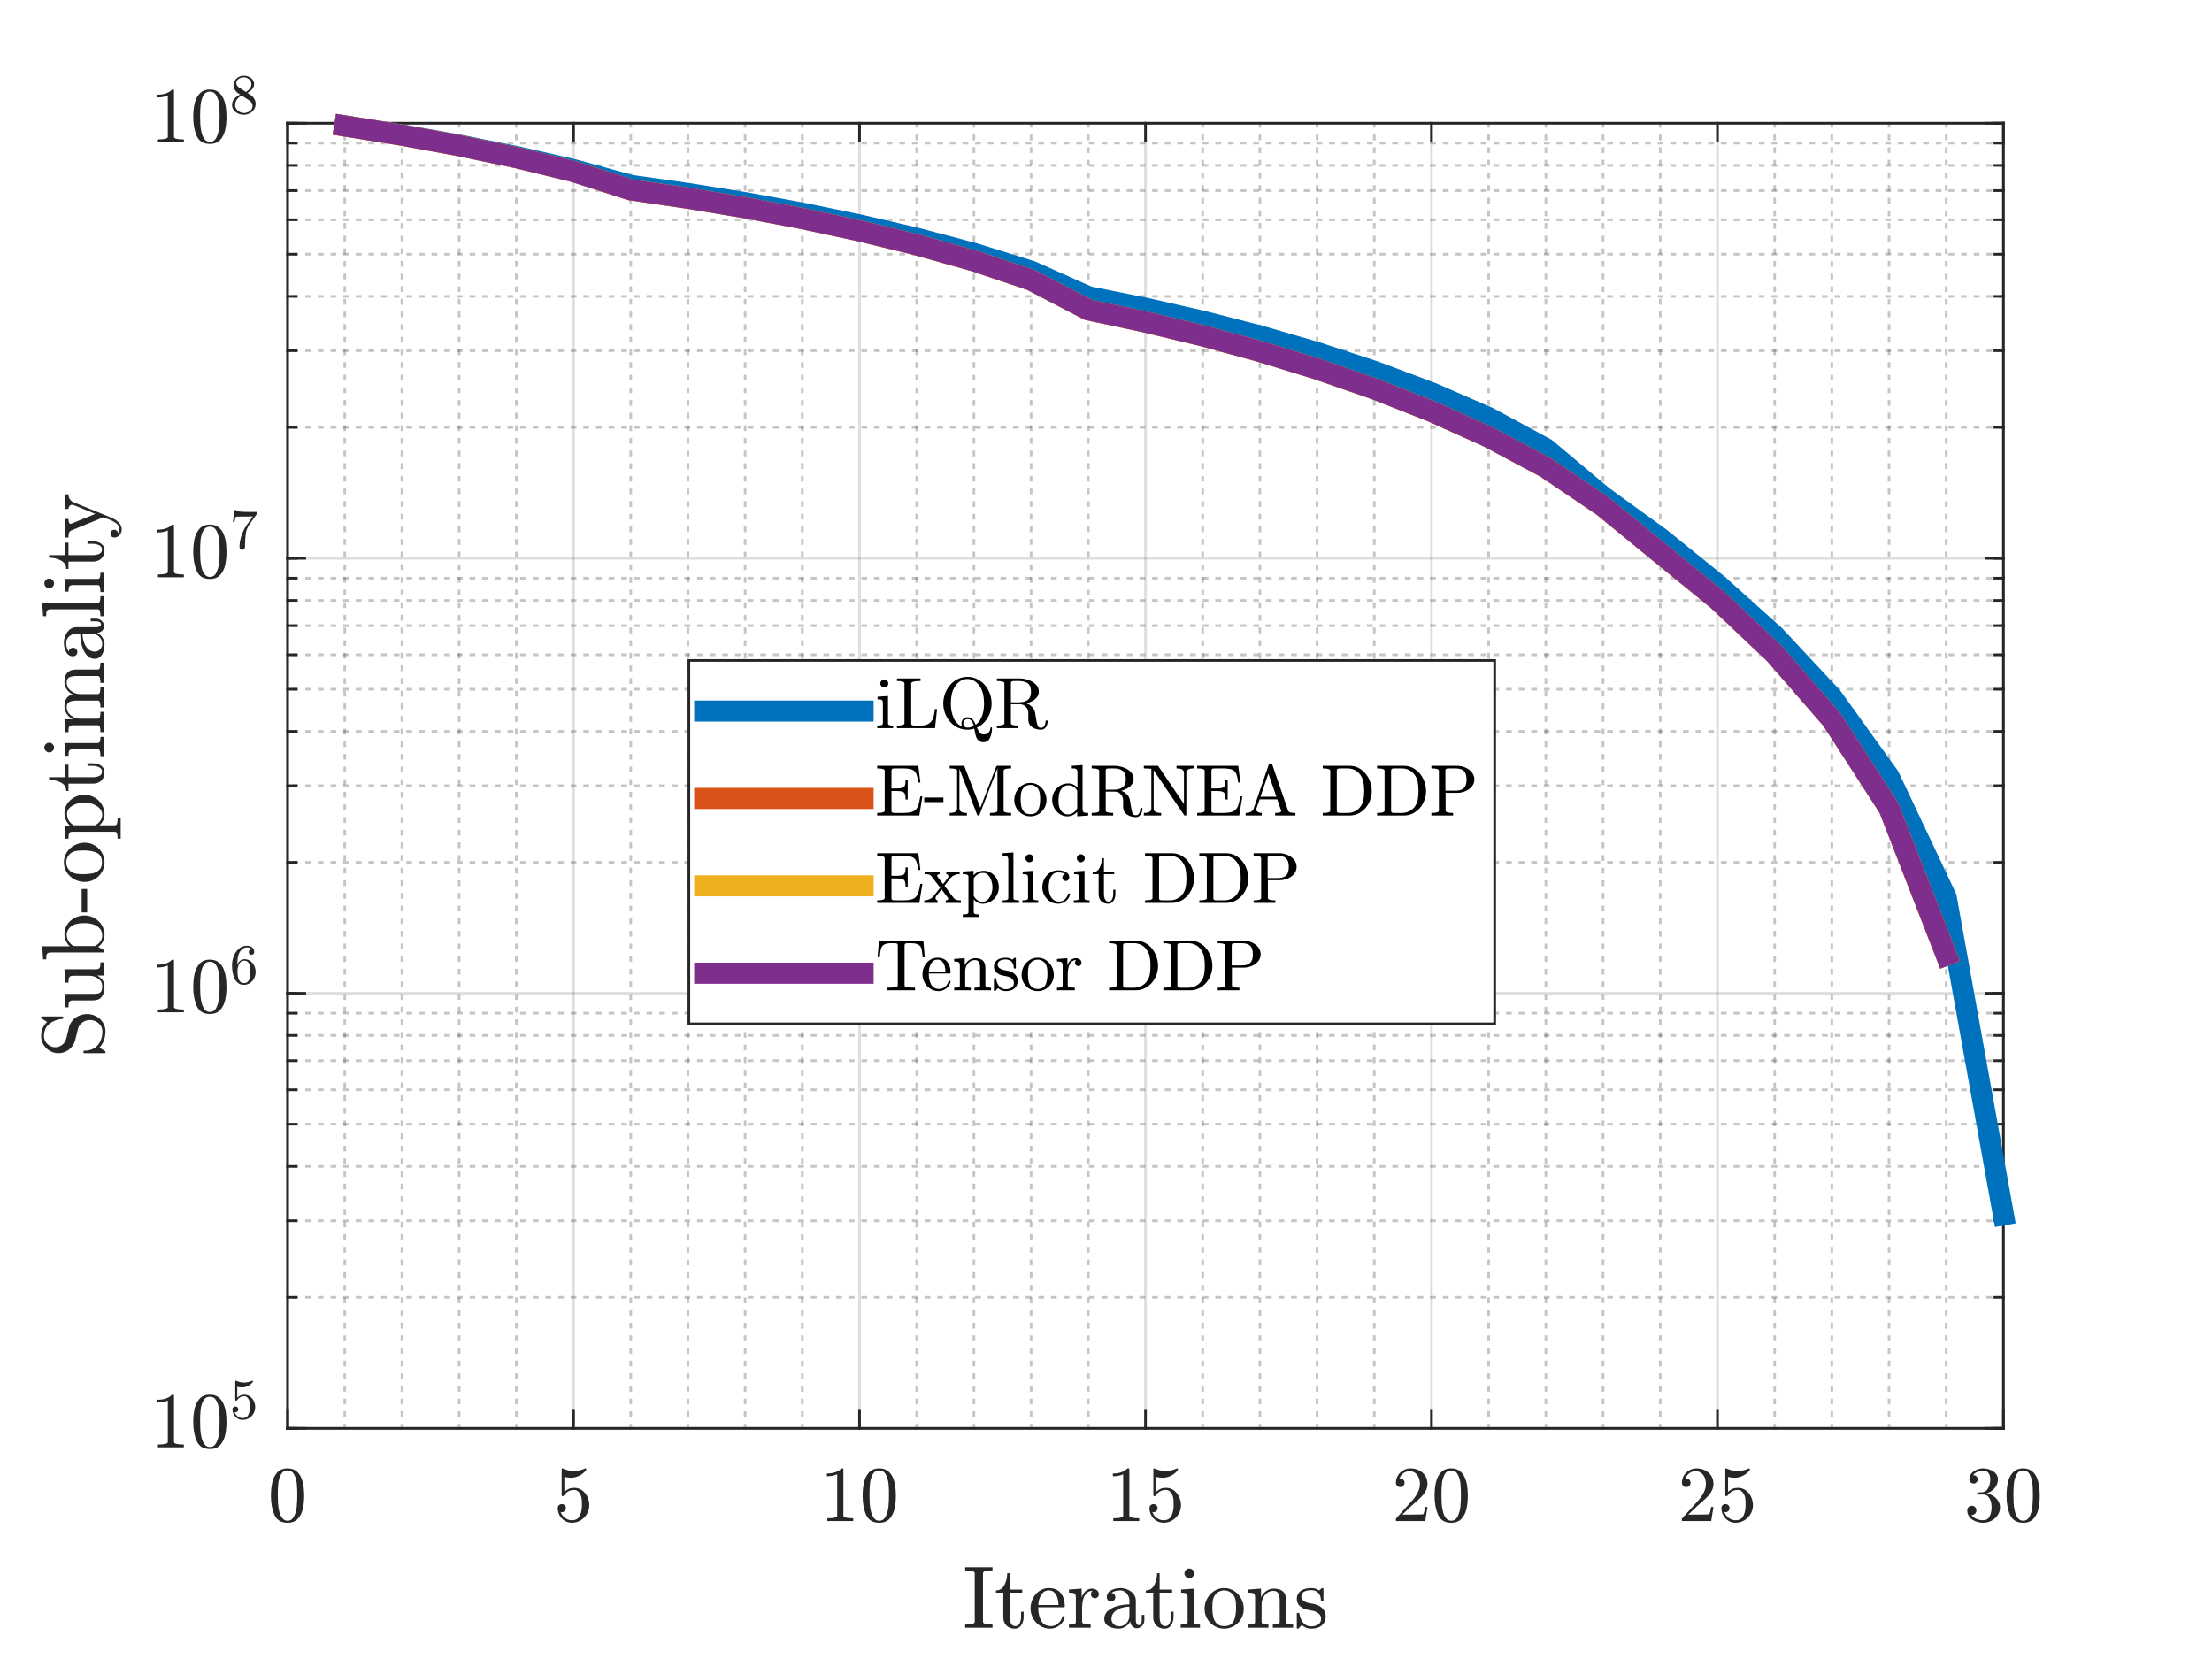 <?xml version="1.0"?>
<!DOCTYPE svg PUBLIC '-//W3C//DTD SVG 1.0//EN'
          'http://www.w3.org/TR/2001/REC-SVG-20010904/DTD/svg10.dtd'>
<svg xmlns:xlink="http://www.w3.org/1999/xlink" style="fill-opacity:1; color-rendering:auto; color-interpolation:auto; text-rendering:auto; stroke:black; stroke-linecap:square; stroke-miterlimit:10; shape-rendering:auto; stroke-opacity:1; fill:black; stroke-dasharray:none; font-weight:normal; stroke-width:1; font-family:'Dialog'; font-style:normal; stroke-linejoin:miter; font-size:12px; stroke-dashoffset:0; image-rendering:auto;" width="700" height="525" xmlns="http://www.w3.org/2000/svg"
><rect width="100%" height="100%" fill="#333333" stroke="none"/><!--Generated by the Batik Graphics2D SVG Generator--><defs id="genericDefs"
  /><g
  ><defs id="defs1"
    ><clipPath clipPathUnits="userSpaceOnUse" id="clipPath1"
      ><path d="M0 0 L700 0 L700 525 L0 525 L0 0 Z"
      /></clipPath
    ></defs
    ><g style="fill:white; stroke:white;"
    ><rect x="0" y="0" width="700" style="clip-path:url(#clipPath1); stroke:none;" height="525"
    /></g
    ><g style="fill:white; text-rendering:optimizeSpeed; color-rendering:optimizeSpeed; image-rendering:optimizeSpeed; shape-rendering:crispEdges; stroke:white; color-interpolation:sRGB;"
    ><rect x="0" width="700" height="525" y="0" style="stroke:none;"
      /><path style="stroke:none;" d="M91 452 L634 452 L634 39 L91 39 Z"
    /></g
    ><g style="fill-opacity:0.251; color-rendering:optimizeQuality; color-interpolation:linearRGB; text-rendering:geometricPrecision; stroke:rgb(26,26,26); stroke-linecap:butt; stroke-miterlimit:1; stroke-opacity:0.251; fill:rgb(26,26,26); stroke-dasharray:1,3; stroke-width:0.833; stroke-linejoin:bevel; image-rendering:optimizeQuality;"
    ><line y2="39" style="fill:none;" x1="109.1" x2="109.1" y1="452"
      /><line y2="39" style="fill:none;" x1="127.2" x2="127.2" y1="452"
      /><line y2="39" style="fill:none;" x1="145.3" x2="145.3" y1="452"
      /><line y2="39" style="fill:none;" x1="163.4" x2="163.4" y1="452"
      /><line y2="39" style="fill:none;" x1="199.6" x2="199.6" y1="452"
      /><line y2="39" style="fill:none;" x1="217.7" x2="217.7" y1="452"
      /><line y2="39" style="fill:none;" x1="235.8" x2="235.8" y1="452"
      /><line y2="39" style="fill:none;" x1="253.9" x2="253.9" y1="452"
      /><line y2="39" style="fill:none;" x1="290.1" x2="290.1" y1="452"
      /><line y2="39" style="fill:none;" x1="308.2" x2="308.2" y1="452"
      /><line y2="39" style="fill:none;" x1="326.3" x2="326.3" y1="452"
      /><line y2="39" style="fill:none;" x1="344.4" x2="344.4" y1="452"
      /><line y2="39" style="fill:none;" x1="380.6" x2="380.6" y1="452"
      /><line y2="39" style="fill:none;" x1="398.7" x2="398.7" y1="452"
      /><line y2="39" style="fill:none;" x1="416.8" x2="416.8" y1="452"
      /><line y2="39" style="fill:none;" x1="434.9" x2="434.9" y1="452"
      /><line y2="39" style="fill:none;" x1="471.1" x2="471.1" y1="452"
      /><line y2="39" style="fill:none;" x1="489.2" x2="489.2" y1="452"
      /><line y2="39" style="fill:none;" x1="507.3" x2="507.3" y1="452"
      /><line y2="39" style="fill:none;" x1="525.4" x2="525.4" y1="452"
      /><line y2="39" style="fill:none;" x1="561.6" x2="561.6" y1="452"
      /><line y2="39" style="fill:none;" x1="579.7" x2="579.7" y1="452"
      /><line y2="39" style="fill:none;" x1="597.8" x2="597.8" y1="452"
      /><line y2="39" style="fill:none;" x1="615.9" x2="615.9" y1="452"
    /></g
    ><g style="stroke-linecap:butt; fill-opacity:0.149; fill:rgb(38,38,38); text-rendering:geometricPrecision; image-rendering:optimizeQuality; color-rendering:optimizeQuality; stroke-linejoin:round; stroke:rgb(38,38,38); color-interpolation:linearRGB; stroke-width:0.833; stroke-opacity:0.149;"
    ><line y2="39" style="fill:none;" x1="91" x2="91" y1="452"
      /><line y2="39" style="fill:none;" x1="181.5" x2="181.5" y1="452"
      /><line y2="39" style="fill:none;" x1="272" x2="272" y1="452"
      /><line y2="39" style="fill:none;" x1="362.5" x2="362.5" y1="452"
      /><line y2="39" style="fill:none;" x1="453" x2="453" y1="452"
      /><line y2="39" style="fill:none;" x1="543.5" x2="543.5" y1="452"
      /><line y2="39" style="fill:none;" x1="634" x2="634" y1="452"
    /></g
    ><g style="fill-opacity:0.251; color-rendering:optimizeQuality; color-interpolation:linearRGB; text-rendering:geometricPrecision; stroke:rgb(26,26,26); stroke-linecap:butt; stroke-miterlimit:1; stroke-opacity:0.251; fill:rgb(26,26,26); stroke-dasharray:1,3; stroke-width:0.833; stroke-linejoin:bevel; image-rendering:optimizeQuality;"
    ><line y2="410.558" style="fill:none;" x1="634" x2="91" y1="410.558"
      /><line y2="386.316" style="fill:none;" x1="634" x2="91" y1="386.316"
      /><line y2="369.116" style="fill:none;" x1="634" x2="91" y1="369.116"
      /><line y2="355.775" style="fill:none;" x1="634" x2="91" y1="355.775"
      /><line y2="344.875" style="fill:none;" x1="634" x2="91" y1="344.875"
      /><line y2="335.658" style="fill:none;" x1="634" x2="91" y1="335.658"
      /><line y2="327.675" style="fill:none;" x1="634" x2="91" y1="327.675"
      /><line y2="320.633" style="fill:none;" x1="634" x2="91" y1="320.633"
      /><line y2="272.892" style="fill:none;" x1="634" x2="91" y1="272.892"
      /><line y2="248.65" style="fill:none;" x1="634" x2="91" y1="248.65"
      /><line y2="231.45" style="fill:none;" x1="634" x2="91" y1="231.45"
      /><line y2="218.108" style="fill:none;" x1="634" x2="91" y1="218.108"
      /><line y2="207.208" style="fill:none;" x1="634" x2="91" y1="207.208"
      /><line y2="197.992" style="fill:none;" x1="634" x2="91" y1="197.992"
      /><line y2="190.008" style="fill:none;" x1="634" x2="91" y1="190.008"
      /><line y2="182.966" style="fill:none;" x1="634" x2="91" y1="182.966"
      /><line y2="135.225" style="fill:none;" x1="634" x2="91" y1="135.225"
      /><line y2="110.983" style="fill:none;" x1="634" x2="91" y1="110.983"
      /><line y2="93.783" style="fill:none;" x1="634" x2="91" y1="93.783"
      /><line y2="80.442" style="fill:none;" x1="634" x2="91" y1="80.442"
      /><line y2="69.541" style="fill:none;" x1="634" x2="91" y1="69.541"
      /><line y2="60.325" style="fill:none;" x1="634" x2="91" y1="60.325"
      /><line y2="52.341" style="fill:none;" x1="634" x2="91" y1="52.341"
      /><line y2="45.299" style="fill:none;" x1="634" x2="91" y1="45.299"
    /></g
    ><g style="stroke-linecap:butt; fill-opacity:0.149; fill:rgb(38,38,38); text-rendering:geometricPrecision; image-rendering:optimizeQuality; color-rendering:optimizeQuality; stroke-linejoin:round; stroke:rgb(38,38,38); color-interpolation:linearRGB; stroke-width:0.833; stroke-opacity:0.149;"
    ><line y2="452" style="fill:none;" x1="634" x2="91" y1="452"
      /><line y2="314.333" style="fill:none;" x1="634" x2="91" y1="314.333"
      /><line y2="176.667" style="fill:none;" x1="634" x2="91" y1="176.667"
      /><line y2="39" style="fill:none;" x1="634" x2="91" y1="39"
      /><line x1="91" x2="634" y1="452" style="stroke-linecap:square; fill-opacity:1; fill:none; stroke-opacity:1;" y2="452"
      /><line x1="91" x2="634" y1="39" style="stroke-linecap:square; fill-opacity:1; fill:none; stroke-opacity:1;" y2="39"
      /><line x1="91" x2="91" y1="452" style="stroke-linecap:square; fill-opacity:1; fill:none; stroke-opacity:1;" y2="446.57"
      /><line x1="181.5" x2="181.5" y1="452" style="stroke-linecap:square; fill-opacity:1; fill:none; stroke-opacity:1;" y2="446.57"
      /><line x1="272" x2="272" y1="452" style="stroke-linecap:square; fill-opacity:1; fill:none; stroke-opacity:1;" y2="446.57"
      /><line x1="362.5" x2="362.5" y1="452" style="stroke-linecap:square; fill-opacity:1; fill:none; stroke-opacity:1;" y2="446.57"
      /><line x1="453" x2="453" y1="452" style="stroke-linecap:square; fill-opacity:1; fill:none; stroke-opacity:1;" y2="446.57"
      /><line x1="543.5" x2="543.5" y1="452" style="stroke-linecap:square; fill-opacity:1; fill:none; stroke-opacity:1;" y2="446.57"
      /><line x1="634" x2="634" y1="452" style="stroke-linecap:square; fill-opacity:1; fill:none; stroke-opacity:1;" y2="446.57"
      /><line x1="91" x2="91" y1="39" style="stroke-linecap:square; fill-opacity:1; fill:none; stroke-opacity:1;" y2="44.43"
      /><line x1="181.5" x2="181.5" y1="39" style="stroke-linecap:square; fill-opacity:1; fill:none; stroke-opacity:1;" y2="44.43"
      /><line x1="272" x2="272" y1="39" style="stroke-linecap:square; fill-opacity:1; fill:none; stroke-opacity:1;" y2="44.43"
      /><line x1="362.5" x2="362.5" y1="39" style="stroke-linecap:square; fill-opacity:1; fill:none; stroke-opacity:1;" y2="44.43"
      /><line x1="453" x2="453" y1="39" style="stroke-linecap:square; fill-opacity:1; fill:none; stroke-opacity:1;" y2="44.43"
      /><line x1="543.5" x2="543.5" y1="39" style="stroke-linecap:square; fill-opacity:1; fill:none; stroke-opacity:1;" y2="44.43"
      /><line x1="634" x2="634" y1="39" style="stroke-linecap:square; fill-opacity:1; fill:none; stroke-opacity:1;" y2="44.43"
    /></g
    ><g transform="translate(91,460.333)" style="font-size:25px; fill:rgb(38,38,38); text-rendering:geometricPrecision; image-rendering:optimizeQuality; color-rendering:optimizeQuality; font-family:'mwa_cmr10'; stroke:rgb(38,38,38); color-interpolation:linearRGB;"
    ><path style="stroke:none;" d="M0 21.547 Q-3.062 21.547 -4.164 19.023 Q-5.266 16.5 -5.266 13.031 Q-5.266 10.859 -4.875 8.937 Q-4.484 7.016 -3.305 5.68 Q-2.125 4.344 0 4.344 Q1.641 4.344 2.695 5.148 Q3.75 5.953 4.297 7.234 Q4.844 8.515 5.047 9.969 Q5.25 11.422 5.25 13.031 Q5.25 15.172 4.852 17.047 Q4.453 18.922 3.297 20.234 Q2.141 21.547 0 21.547 ZM0 20.906 Q1.391 20.906 2.078 19.477 Q2.766 18.047 2.922 16.312 Q3.078 14.578 3.078 12.625 Q3.078 10.75 2.922 9.164 Q2.766 7.578 2.086 6.289 Q1.406 5 0 5 Q-1.422 5 -2.102 6.289 Q-2.781 7.578 -2.938 9.164 Q-3.094 10.75 -3.094 12.625 Q-3.094 14.015 -3.031 15.25 Q-2.969 16.484 -2.672 17.797 Q-2.375 19.109 -1.727 20.008 Q-1.078 20.906 0 20.906 Z"
    /></g
    ><g transform="translate(181.5,460.333)" style="font-size:25px; fill:rgb(38,38,38); text-rendering:geometricPrecision; image-rendering:optimizeQuality; color-rendering:optimizeQuality; font-family:'mwa_cmr10'; stroke:rgb(38,38,38); color-interpolation:linearRGB;"
    ><path style="stroke:none;" d="M-4.078 18.156 Q-3.828 18.89 -3.297 19.484 Q-2.766 20.078 -2.039 20.414 Q-1.312 20.75 -0.531 20.75 Q1.281 20.75 1.969 19.352 Q2.656 17.953 2.656 15.953 Q2.656 15.078 2.625 14.484 Q2.594 13.89 2.453 13.344 Q2.219 12.469 1.641 11.812 Q1.062 11.156 0.219 11.156 Q-0.625 11.156 -1.227 11.406 Q-1.828 11.656 -2.211 12 Q-2.594 12.344 -2.883 12.726 Q-3.172 13.109 -3.25 13.125 L-3.531 13.125 Q-3.594 13.125 -3.68 13.047 Q-3.766 12.969 -3.766 12.89 L-3.766 4.547 Q-3.766 4.484 -3.688 4.414 Q-3.609 4.344 -3.531 4.344 L-3.453 4.344 Q-1.766 5.156 0.125 5.156 Q1.984 5.156 3.703 4.344 L3.766 4.344 Q3.859 4.344 3.93 4.406 Q4 4.469 4 4.547 L4 4.781 Q4 4.906 3.953 4.906 Q3.094 6.031 1.812 6.664 Q0.531 7.297 -0.859 7.297 Q-1.859 7.297 -2.906 7.016 L-2.906 11.75 Q-2.078 11.078 -1.422 10.789 Q-0.766 10.5 0.25 10.5 Q1.625 10.5 2.719 11.297 Q3.812 12.094 4.398 13.367 Q4.984 14.64 4.984 15.969 Q4.984 17.469 4.242 18.75 Q3.5 20.031 2.234 20.789 Q0.969 21.547 -0.531 21.547 Q-1.75 21.547 -2.789 20.914 Q-3.828 20.281 -4.414 19.203 Q-5 18.125 -5 16.922 Q-5 16.359 -4.633 16.008 Q-4.266 15.656 -3.719 15.656 Q-3.172 15.656 -2.797 16.015 Q-2.422 16.375 -2.422 16.922 Q-2.422 17.453 -2.797 17.828 Q-3.172 18.203 -3.719 18.203 Q-3.812 18.203 -3.922 18.187 Q-4.031 18.172 -4.078 18.156 Z"
    /></g
    ><g transform="translate(272,460.333)" style="font-size:25px; fill:rgb(38,38,38); text-rendering:geometricPrecision; image-rendering:optimizeQuality; color-rendering:optimizeQuality; font-family:'mwa_cmr10'; stroke:rgb(38,38,38); color-interpolation:linearRGB;"
    ><path style="stroke:none;" d="M-10.188 21 L-10.188 20.125 Q-7.062 20.125 -7.062 19.328 L-7.062 6.203 Q-8.344 6.828 -10.328 6.828 L-10.328 5.953 Q-7.266 5.953 -5.703 4.344 L-5.344 4.344 Q-5.266 4.344 -5.188 4.414 Q-5.109 4.484 -5.109 4.562 L-5.109 19.328 Q-5.109 20.125 -1.984 20.125 L-1.984 21 L-10.188 21 Z"
      /><path style="stroke:none;" d="M6.25 21.547 Q3.188 21.547 2.086 19.023 Q0.984 16.5 0.984 13.031 Q0.984 10.859 1.375 8.937 Q1.766 7.016 2.945 5.68 Q4.125 4.344 6.25 4.344 Q7.891 4.344 8.945 5.148 Q10 5.953 10.547 7.234 Q11.094 8.515 11.297 9.969 Q11.5 11.422 11.5 13.031 Q11.5 15.172 11.102 17.047 Q10.703 18.922 9.547 20.234 Q8.391 21.547 6.25 21.547 ZM6.25 20.906 Q7.641 20.906 8.328 19.477 Q9.016 18.047 9.172 16.312 Q9.328 14.578 9.328 12.625 Q9.328 10.75 9.172 9.164 Q9.016 7.578 8.336 6.289 Q7.656 5 6.25 5 Q4.828 5 4.148 6.289 Q3.469 7.578 3.312 9.164 Q3.156 10.75 3.156 12.625 Q3.156 14.015 3.219 15.25 Q3.281 16.484 3.578 17.797 Q3.875 19.109 4.523 20.008 Q5.172 20.906 6.25 20.906 Z"
    /></g
    ><g transform="translate(362.5,460.333)" style="font-size:25px; fill:rgb(38,38,38); text-rendering:geometricPrecision; image-rendering:optimizeQuality; color-rendering:optimizeQuality; font-family:'mwa_cmr10'; stroke:rgb(38,38,38); color-interpolation:linearRGB;"
    ><path style="stroke:none;" d="M-10.188 21 L-10.188 20.125 Q-7.062 20.125 -7.062 19.328 L-7.062 6.203 Q-8.344 6.828 -10.328 6.828 L-10.328 5.953 Q-7.266 5.953 -5.703 4.344 L-5.344 4.344 Q-5.266 4.344 -5.188 4.414 Q-5.109 4.484 -5.109 4.562 L-5.109 19.328 Q-5.109 20.125 -1.984 20.125 L-1.984 21 L-10.188 21 Z"
      /><path style="stroke:none;" d="M2.172 18.156 Q2.422 18.89 2.953 19.484 Q3.484 20.078 4.211 20.414 Q4.938 20.75 5.719 20.75 Q7.531 20.75 8.219 19.352 Q8.906 17.953 8.906 15.953 Q8.906 15.078 8.875 14.484 Q8.844 13.89 8.703 13.344 Q8.469 12.469 7.891 11.812 Q7.312 11.156 6.469 11.156 Q5.625 11.156 5.023 11.406 Q4.422 11.656 4.039 12 Q3.656 12.344 3.367 12.726 Q3.078 13.109 3 13.125 L2.719 13.125 Q2.656 13.125 2.57 13.047 Q2.484 12.969 2.484 12.89 L2.484 4.547 Q2.484 4.484 2.562 4.414 Q2.641 4.344 2.719 4.344 L2.797 4.344 Q4.484 5.156 6.375 5.156 Q8.234 5.156 9.953 4.344 L10.016 4.344 Q10.109 4.344 10.18 4.406 Q10.25 4.469 10.25 4.547 L10.25 4.781 Q10.25 4.906 10.203 4.906 Q9.344 6.031 8.062 6.664 Q6.781 7.297 5.391 7.297 Q4.391 7.297 3.344 7.016 L3.344 11.75 Q4.172 11.078 4.828 10.789 Q5.484 10.5 6.5 10.5 Q7.875 10.5 8.969 11.297 Q10.062 12.094 10.648 13.367 Q11.234 14.64 11.234 15.969 Q11.234 17.469 10.492 18.75 Q9.75 20.031 8.484 20.789 Q7.219 21.547 5.719 21.547 Q4.5 21.547 3.461 20.914 Q2.422 20.281 1.836 19.203 Q1.25 18.125 1.25 16.922 Q1.25 16.359 1.617 16.008 Q1.984 15.656 2.531 15.656 Q3.078 15.656 3.453 16.015 Q3.828 16.375 3.828 16.922 Q3.828 17.453 3.453 17.828 Q3.078 18.203 2.531 18.203 Q2.438 18.203 2.328 18.187 Q2.219 18.172 2.172 18.156 Z"
    /></g
    ><g transform="translate(453,460.333)" style="font-size:25px; fill:rgb(38,38,38); text-rendering:geometricPrecision; image-rendering:optimizeQuality; color-rendering:optimizeQuality; font-family:'mwa_cmr10'; stroke:rgb(38,38,38); color-interpolation:linearRGB;"
    ><path style="stroke:none;" d="M-11.25 21 L-11.25 20.328 Q-11.25 20.265 -11.203 20.187 L-7.328 15.89 Q-6.438 14.937 -5.891 14.297 Q-5.344 13.656 -4.805 12.812 Q-4.266 11.969 -3.961 11.094 Q-3.656 10.219 -3.656 9.25 Q-3.656 8.219 -4.031 7.281 Q-4.406 6.344 -5.156 5.789 Q-5.906 5.234 -6.969 5.234 Q-8.062 5.234 -8.93 5.883 Q-9.797 6.531 -10.141 7.578 Q-10.047 7.547 -9.875 7.547 Q-9.312 7.547 -8.914 7.922 Q-8.516 8.297 -8.516 8.906 Q-8.516 9.469 -8.914 9.867 Q-9.312 10.265 -9.875 10.265 Q-10.469 10.265 -10.859 9.859 Q-11.25 9.453 -11.25 8.906 Q-11.25 7.969 -10.899 7.141 Q-10.547 6.312 -9.883 5.672 Q-9.219 5.031 -8.383 4.687 Q-7.547 4.344 -6.609 4.344 Q-5.172 4.344 -3.938 4.953 Q-2.703 5.562 -1.984 6.664 Q-1.266 7.766 -1.266 9.25 Q-1.266 10.328 -1.742 11.305 Q-2.219 12.281 -2.961 13.086 Q-3.703 13.89 -4.867 14.898 Q-6.031 15.906 -6.391 16.25 L-9.234 18.969 L-6.828 18.969 Q-5.047 18.969 -3.859 18.937 Q-2.672 18.906 -2.594 18.844 Q-2.312 18.531 -2 16.547 L-1.266 16.547 L-1.984 21 L-11.25 21 Z"
      /><path style="stroke:none;" d="M6.25 21.547 Q3.188 21.547 2.086 19.023 Q0.984 16.5 0.984 13.031 Q0.984 10.859 1.375 8.937 Q1.766 7.016 2.945 5.68 Q4.125 4.344 6.25 4.344 Q7.891 4.344 8.945 5.148 Q10 5.953 10.547 7.234 Q11.094 8.515 11.297 9.969 Q11.5 11.422 11.5 13.031 Q11.5 15.172 11.102 17.047 Q10.703 18.922 9.547 20.234 Q8.391 21.547 6.25 21.547 ZM6.25 20.906 Q7.641 20.906 8.328 19.477 Q9.016 18.047 9.172 16.312 Q9.328 14.578 9.328 12.625 Q9.328 10.75 9.172 9.164 Q9.016 7.578 8.336 6.289 Q7.656 5 6.25 5 Q4.828 5 4.148 6.289 Q3.469 7.578 3.312 9.164 Q3.156 10.75 3.156 12.625 Q3.156 14.015 3.219 15.25 Q3.281 16.484 3.578 17.797 Q3.875 19.109 4.523 20.008 Q5.172 20.906 6.25 20.906 Z"
    /></g
    ><g transform="translate(543.5,460.333)" style="font-size:25px; fill:rgb(38,38,38); text-rendering:geometricPrecision; image-rendering:optimizeQuality; color-rendering:optimizeQuality; font-family:'mwa_cmr10'; stroke:rgb(38,38,38); color-interpolation:linearRGB;"
    ><path style="stroke:none;" d="M-11.25 21 L-11.25 20.328 Q-11.25 20.265 -11.203 20.187 L-7.328 15.89 Q-6.438 14.937 -5.891 14.297 Q-5.344 13.656 -4.805 12.812 Q-4.266 11.969 -3.961 11.094 Q-3.656 10.219 -3.656 9.25 Q-3.656 8.219 -4.031 7.281 Q-4.406 6.344 -5.156 5.789 Q-5.906 5.234 -6.969 5.234 Q-8.062 5.234 -8.93 5.883 Q-9.797 6.531 -10.141 7.578 Q-10.047 7.547 -9.875 7.547 Q-9.312 7.547 -8.914 7.922 Q-8.516 8.297 -8.516 8.906 Q-8.516 9.469 -8.914 9.867 Q-9.312 10.265 -9.875 10.265 Q-10.469 10.265 -10.859 9.859 Q-11.25 9.453 -11.25 8.906 Q-11.25 7.969 -10.899 7.141 Q-10.547 6.312 -9.883 5.672 Q-9.219 5.031 -8.383 4.687 Q-7.547 4.344 -6.609 4.344 Q-5.172 4.344 -3.938 4.953 Q-2.703 5.562 -1.984 6.664 Q-1.266 7.766 -1.266 9.25 Q-1.266 10.328 -1.742 11.305 Q-2.219 12.281 -2.961 13.086 Q-3.703 13.89 -4.867 14.898 Q-6.031 15.906 -6.391 16.25 L-9.234 18.969 L-6.828 18.969 Q-5.047 18.969 -3.859 18.937 Q-2.672 18.906 -2.594 18.844 Q-2.312 18.531 -2 16.547 L-1.266 16.547 L-1.984 21 L-11.25 21 Z"
      /><path style="stroke:none;" d="M2.172 18.156 Q2.422 18.89 2.953 19.484 Q3.484 20.078 4.211 20.414 Q4.938 20.75 5.719 20.75 Q7.531 20.75 8.219 19.352 Q8.906 17.953 8.906 15.953 Q8.906 15.078 8.875 14.484 Q8.844 13.89 8.703 13.344 Q8.469 12.469 7.891 11.812 Q7.312 11.156 6.469 11.156 Q5.625 11.156 5.023 11.406 Q4.422 11.656 4.039 12 Q3.656 12.344 3.367 12.726 Q3.078 13.109 3 13.125 L2.719 13.125 Q2.656 13.125 2.57 13.047 Q2.484 12.969 2.484 12.89 L2.484 4.547 Q2.484 4.484 2.562 4.414 Q2.641 4.344 2.719 4.344 L2.797 4.344 Q4.484 5.156 6.375 5.156 Q8.234 5.156 9.953 4.344 L10.016 4.344 Q10.109 4.344 10.18 4.406 Q10.25 4.469 10.25 4.547 L10.25 4.781 Q10.25 4.906 10.203 4.906 Q9.344 6.031 8.062 6.664 Q6.781 7.297 5.391 7.297 Q4.391 7.297 3.344 7.016 L3.344 11.75 Q4.172 11.078 4.828 10.789 Q5.484 10.5 6.5 10.5 Q7.875 10.5 8.969 11.297 Q10.062 12.094 10.648 13.367 Q11.234 14.64 11.234 15.969 Q11.234 17.469 10.492 18.75 Q9.75 20.031 8.484 20.789 Q7.219 21.547 5.719 21.547 Q4.5 21.547 3.461 20.914 Q2.422 20.281 1.836 19.203 Q1.25 18.125 1.25 16.922 Q1.25 16.359 1.617 16.008 Q1.984 15.656 2.531 15.656 Q3.078 15.656 3.453 16.015 Q3.828 16.375 3.828 16.922 Q3.828 17.453 3.453 17.828 Q3.078 18.203 2.531 18.203 Q2.438 18.203 2.328 18.187 Q2.219 18.172 2.172 18.156 Z"
    /></g
    ><g transform="translate(634,460.333)" style="font-size:25px; fill:rgb(38,38,38); text-rendering:geometricPrecision; image-rendering:optimizeQuality; color-rendering:optimizeQuality; font-family:'mwa_cmr10'; stroke:rgb(38,38,38); color-interpolation:linearRGB;"
    ><path style="stroke:none;" d="M-10.125 19.078 Q-9.531 19.922 -8.547 20.336 Q-7.562 20.75 -6.422 20.75 Q-4.969 20.75 -4.359 19.515 Q-3.75 18.281 -3.75 16.703 Q-3.75 16 -3.875 15.289 Q-4 14.578 -4.305 13.969 Q-4.609 13.359 -5.141 12.992 Q-5.672 12.625 -6.438 12.625 L-8.109 12.625 Q-8.328 12.625 -8.328 12.39 L-8.328 12.172 Q-8.328 11.984 -8.109 11.984 L-6.719 11.875 Q-5.844 11.875 -5.266 11.211 Q-4.688 10.547 -4.422 9.601 Q-4.156 8.656 -4.156 7.797 Q-4.156 6.609 -4.711 5.836 Q-5.266 5.062 -6.422 5.062 Q-7.375 5.062 -8.242 5.43 Q-9.109 5.797 -9.625 6.516 Q-9.562 6.516 -9.531 6.508 Q-9.5 6.5 -9.453 6.5 Q-8.891 6.5 -8.508 6.891 Q-8.125 7.281 -8.125 7.828 Q-8.125 8.359 -8.508 8.75 Q-8.891 9.14 -9.453 9.14 Q-10 9.14 -10.391 8.75 Q-10.781 8.359 -10.781 7.828 Q-10.781 6.75 -10.133 5.961 Q-9.484 5.172 -8.469 4.758 Q-7.453 4.344 -6.422 4.344 Q-5.656 4.344 -4.82 4.57 Q-3.984 4.797 -3.297 5.219 Q-2.609 5.641 -2.18 6.305 Q-1.75 6.969 -1.75 7.797 Q-1.75 8.859 -2.219 9.75 Q-2.688 10.64 -3.508 11.289 Q-4.328 11.937 -5.297 12.25 Q-4.219 12.453 -3.242 13.062 Q-2.266 13.672 -1.672 14.625 Q-1.078 15.578 -1.078 16.672 Q-1.078 18.062 -1.836 19.18 Q-2.594 20.297 -3.82 20.922 Q-5.047 21.547 -6.422 21.547 Q-7.594 21.547 -8.774 21.102 Q-9.953 20.656 -10.703 19.765 Q-11.453 18.875 -11.453 17.625 Q-11.453 17.015 -11.039 16.594 Q-10.625 16.172 -10 16.172 Q-9.594 16.172 -9.258 16.367 Q-8.922 16.562 -8.734 16.898 Q-8.547 17.234 -8.547 17.625 Q-8.547 18.234 -8.977 18.656 Q-9.406 19.078 -10 19.078 L-10.125 19.078 Z"
      /><path style="stroke:none;" d="M6.25 21.547 Q3.188 21.547 2.086 19.023 Q0.984 16.5 0.984 13.031 Q0.984 10.859 1.375 8.937 Q1.766 7.016 2.945 5.68 Q4.125 4.344 6.25 4.344 Q7.891 4.344 8.945 5.148 Q10 5.953 10.547 7.234 Q11.094 8.515 11.297 9.969 Q11.5 11.422 11.5 13.031 Q11.5 15.172 11.102 17.047 Q10.703 18.922 9.547 20.234 Q8.391 21.547 6.25 21.547 ZM6.25 20.906 Q7.641 20.906 8.328 19.477 Q9.016 18.047 9.172 16.312 Q9.328 14.578 9.328 12.625 Q9.328 10.75 9.172 9.164 Q9.016 7.578 8.336 6.289 Q7.656 5 6.25 5 Q4.828 5 4.148 6.289 Q3.469 7.578 3.312 9.164 Q3.156 10.75 3.156 12.625 Q3.156 14.015 3.219 15.25 Q3.281 16.484 3.578 17.797 Q3.875 19.109 4.523 20.008 Q5.172 20.906 6.25 20.906 Z"
    /></g
    ><g transform="translate(362.5,492)" style="font-size:27.5px; fill:rgb(38,38,38); text-rendering:geometricPrecision; image-rendering:optimizeQuality; color-rendering:optimizeQuality; font-family:'mwa_cmr10'; stroke:rgb(38,38,38); color-interpolation:linearRGB;"
    ><path style="stroke:none;" d="M-57.07 23.1 L-57.07 22.116 Q-54.038 22.116 -54.038 21.225 L-54.038 5.85 Q-54.038 4.959 -57.07 4.959 L-57.07 3.975 L-48.413 3.975 L-48.413 4.959 Q-51.429 4.959 -51.429 5.85 L-51.429 21.225 Q-51.429 22.116 -48.413 22.116 L-48.413 23.1 L-57.07 23.1 Z"
      /><path style="stroke:none;" d="M-44.998 19.741 L-44.998 12.006 L-47.327 12.006 L-47.327 11.287 Q-45.498 11.287 -44.631 9.576 Q-43.764 7.865 -43.764 5.865 L-42.967 5.865 L-42.967 11.022 L-39.014 11.022 L-39.014 12.006 L-42.967 12.006 L-42.967 19.678 Q-42.967 20.85 -42.577 21.725 Q-42.186 22.6 -41.17 22.6 Q-40.217 22.6 -39.795 21.67 Q-39.373 20.741 -39.373 19.678 L-39.373 18.022 L-38.561 18.022 L-38.561 19.741 Q-38.561 20.616 -38.881 21.467 Q-39.202 22.319 -39.834 22.866 Q-40.467 23.412 -41.358 23.412 Q-43.045 23.412 -44.022 22.405 Q-44.998 21.397 -44.998 19.741 Z"
      /><path style="stroke:none;" d="M-30.195 23.412 Q-31.898 23.412 -33.327 22.514 Q-34.757 21.616 -35.569 20.123 Q-36.382 18.631 -36.382 16.959 Q-36.382 15.319 -35.64 13.842 Q-34.898 12.366 -33.562 11.459 Q-32.226 10.553 -30.585 10.553 Q-29.304 10.553 -28.351 10.983 Q-27.398 11.412 -26.78 12.178 Q-26.163 12.944 -25.851 13.983 Q-25.538 15.022 -25.538 16.256 Q-25.538 16.631 -25.835 16.631 L-33.929 16.631 L-33.929 16.928 Q-33.929 19.256 -32.999 20.928 Q-32.069 22.6 -29.945 22.6 Q-29.085 22.6 -28.351 22.217 Q-27.616 21.834 -27.077 21.147 Q-26.538 20.459 -26.351 19.678 Q-26.32 19.584 -26.241 19.506 Q-26.163 19.428 -26.07 19.428 L-25.835 19.428 Q-25.538 19.428 -25.538 19.787 Q-25.945 21.381 -27.257 22.397 Q-28.57 23.412 -30.195 23.412 ZM-33.913 15.928 L-27.523 15.928 Q-27.523 14.881 -27.82 13.803 Q-28.116 12.725 -28.796 12.006 Q-29.476 11.287 -30.585 11.287 Q-32.179 11.287 -33.046 12.772 Q-33.913 14.256 -33.913 15.928 Z"
      /><path style="stroke:none;" d="M-24.222 23.1 L-24.222 22.116 Q-23.254 22.116 -22.644 21.967 Q-22.035 21.819 -22.035 21.225 L-22.035 13.584 Q-22.035 12.834 -22.254 12.498 Q-22.472 12.162 -22.902 12.084 Q-23.332 12.006 -24.222 12.006 L-24.222 11.022 L-20.207 10.725 L-20.207 13.459 Q-19.754 12.241 -18.925 11.483 Q-18.097 10.725 -16.894 10.725 Q-16.066 10.725 -15.41 11.217 Q-14.754 11.709 -14.754 12.522 Q-14.754 13.022 -15.113 13.397 Q-15.472 13.772 -16.019 13.772 Q-16.535 13.772 -16.902 13.405 Q-17.269 13.037 -17.269 12.522 Q-17.269 11.772 -16.738 11.444 L-16.894 11.444 Q-18.035 11.444 -18.754 12.264 Q-19.472 13.084 -19.769 14.303 Q-20.066 15.522 -20.066 16.631 L-20.066 21.225 Q-20.066 22.116 -17.347 22.116 L-17.347 23.1 L-24.222 23.1 Z"
      /><path style="stroke:none;" d="M-13.045 20.35 Q-13.045 18.678 -11.733 17.631 Q-10.42 16.584 -8.584 16.155 Q-6.748 15.725 -5.092 15.725 L-5.092 14.584 Q-5.092 13.772 -5.444 13.014 Q-5.795 12.256 -6.467 11.772 Q-7.139 11.287 -7.952 11.287 Q-9.811 11.287 -10.78 12.116 Q-10.248 12.116 -9.897 12.522 Q-9.545 12.928 -9.545 13.459 Q-9.545 14.022 -9.944 14.42 Q-10.342 14.819 -10.889 14.819 Q-11.451 14.819 -11.85 14.42 Q-12.248 14.022 -12.248 13.459 Q-12.248 11.991 -10.905 11.272 Q-9.561 10.553 -7.952 10.553 Q-6.811 10.553 -5.662 11.037 Q-4.514 11.522 -3.787 12.42 Q-3.061 13.319 -3.061 14.522 L-3.061 20.834 Q-3.061 21.381 -2.826 21.834 Q-2.592 22.287 -2.092 22.287 Q-1.639 22.287 -1.412 21.826 Q-1.186 21.366 -1.186 20.834 L-1.186 19.037 L-0.358 19.037 L-0.358 20.834 Q-0.358 21.459 -0.686 22.03 Q-1.014 22.6 -1.569 22.936 Q-2.123 23.272 -2.764 23.272 Q-3.592 23.272 -4.186 22.631 Q-4.78 21.991 -4.842 21.116 Q-5.358 22.162 -6.373 22.787 Q-7.389 23.412 -8.53 23.412 Q-9.608 23.412 -10.639 23.1 Q-11.67 22.787 -12.358 22.108 Q-13.045 21.428 -13.045 20.35 ZM-10.78 20.35 Q-10.78 21.334 -10.053 22.006 Q-9.326 22.678 -8.342 22.678 Q-7.436 22.678 -6.702 22.225 Q-5.967 21.772 -5.53 20.991 Q-5.092 20.209 -5.092 19.35 L-5.092 16.444 Q-6.358 16.444 -7.694 16.858 Q-9.03 17.272 -9.905 18.162 Q-10.78 19.053 -10.78 20.35 Z"
      /><path style="stroke:none;" d="M2.439 19.741 L2.439 12.006 L0.111 12.006 L0.111 11.287 Q1.939 11.287 2.806 9.576 Q3.674 7.865 3.674 5.865 L4.471 5.865 L4.471 11.022 L8.424 11.022 L8.424 12.006 L4.471 12.006 L4.471 19.678 Q4.471 20.85 4.861 21.725 Q5.252 22.6 6.267 22.6 Q7.221 22.6 7.642 21.67 Q8.064 20.741 8.064 19.678 L8.064 18.022 L8.877 18.022 L8.877 19.741 Q8.877 20.616 8.556 21.467 Q8.236 22.319 7.603 22.866 Q6.971 23.412 6.08 23.412 Q4.392 23.412 3.416 22.405 Q2.439 21.397 2.439 19.741 Z"
      /><path style="stroke:none;" d="M11.134 23.1 L11.134 22.116 Q12.087 22.116 12.704 21.967 Q13.321 21.819 13.321 21.225 L13.321 13.584 Q13.321 12.506 12.907 12.256 Q12.493 12.006 11.259 12.006 L11.259 11.022 L15.29 10.725 L15.29 21.225 Q15.29 21.819 15.821 21.967 Q16.352 22.116 17.243 22.116 L17.243 23.1 L11.134 23.1 ZM12.321 5.912 Q12.321 5.303 12.79 4.834 Q13.259 4.365 13.852 4.365 Q14.259 4.365 14.626 4.569 Q14.993 4.772 15.196 5.147 Q15.399 5.522 15.399 5.912 Q15.399 6.522 14.938 6.983 Q14.477 7.444 13.852 7.444 Q13.259 7.444 12.79 6.983 Q12.321 6.522 12.321 5.912 Z"
      /><path style="stroke:none;" d="M24.913 23.412 Q23.226 23.412 21.796 22.561 Q20.366 21.709 19.53 20.272 Q18.695 18.834 18.695 17.131 Q18.695 15.85 19.155 14.662 Q19.616 13.475 20.468 12.537 Q21.32 11.6 22.452 11.076 Q23.585 10.553 24.913 10.553 Q26.632 10.553 28.046 11.459 Q29.46 12.366 30.28 13.889 Q31.101 15.412 31.101 17.131 Q31.101 18.819 30.273 20.264 Q29.445 21.709 28.015 22.561 Q26.585 23.412 24.913 23.412 ZM24.913 22.6 Q27.163 22.6 27.913 20.967 Q28.663 19.334 28.663 16.819 Q28.663 15.412 28.515 14.491 Q28.366 13.569 27.851 12.819 Q27.538 12.35 27.054 12.006 Q26.57 11.662 26.03 11.475 Q25.491 11.287 24.913 11.287 Q24.038 11.287 23.249 11.686 Q22.46 12.084 21.945 12.819 Q21.429 13.616 21.288 14.561 Q21.148 15.506 21.148 16.819 Q21.148 18.397 21.421 19.647 Q21.695 20.897 22.515 21.748 Q23.335 22.6 24.913 22.6 Z"
      /><path style="stroke:none;" d="M32.491 23.1 L32.491 22.116 Q33.46 22.116 34.069 21.967 Q34.679 21.819 34.679 21.225 L34.679 13.584 Q34.679 12.834 34.46 12.498 Q34.241 12.162 33.812 12.084 Q33.382 12.006 32.491 12.006 L32.491 11.022 L36.554 10.725 L36.554 13.459 Q37.116 12.256 38.218 11.491 Q39.319 10.725 40.616 10.725 Q42.554 10.725 43.538 11.655 Q44.523 12.584 44.523 14.506 L44.523 21.225 Q44.523 21.819 45.132 21.967 Q45.741 22.116 46.71 22.116 L46.71 23.1 L40.288 23.1 L40.288 22.116 Q41.241 22.116 41.859 21.967 Q42.476 21.819 42.476 21.225 L42.476 14.584 Q42.476 13.209 42.077 12.326 Q41.679 11.444 40.46 11.444 Q38.835 11.444 37.788 12.748 Q36.741 14.053 36.741 15.709 L36.741 21.225 Q36.741 21.819 37.351 21.967 Q37.96 22.116 38.913 22.116 L38.913 23.1 L32.491 23.1 Z"
      /><path style="stroke:none;" d="M47.879 23.178 L47.879 18.616 Q47.879 18.397 48.113 18.397 L48.457 18.397 Q48.629 18.397 48.675 18.616 Q49.457 22.678 52.457 22.678 Q53.785 22.678 54.675 22.076 Q55.566 21.475 55.566 20.209 Q55.566 19.319 54.871 18.678 Q54.175 18.037 53.222 17.803 L51.347 17.444 Q50.394 17.241 49.629 16.811 Q48.863 16.381 48.371 15.678 Q47.879 14.975 47.879 14.053 Q47.879 12.819 48.527 12.03 Q49.175 11.241 50.215 10.897 Q51.254 10.553 52.457 10.553 Q53.894 10.553 54.957 11.319 L55.754 10.616 Q55.754 10.553 55.894 10.553 L56.097 10.553 Q56.191 10.553 56.254 10.623 Q56.316 10.694 56.316 10.787 L56.316 14.444 Q56.316 14.709 56.097 14.709 L55.754 14.709 Q55.519 14.709 55.519 14.444 Q55.519 12.975 54.707 12.092 Q53.894 11.209 52.425 11.209 Q51.16 11.209 50.238 11.67 Q49.316 12.131 49.316 13.272 Q49.316 14.053 49.98 14.553 Q50.644 15.053 51.535 15.272 L53.441 15.616 Q54.394 15.834 55.222 16.358 Q56.05 16.881 56.535 17.67 Q57.019 18.459 57.019 19.459 Q57.019 20.475 56.668 21.217 Q56.316 21.959 55.699 22.451 Q55.082 22.944 54.23 23.178 Q53.379 23.412 52.457 23.412 Q50.707 23.412 49.457 22.241 L48.425 23.35 Q48.425 23.412 48.285 23.412 L48.113 23.412 Q47.879 23.412 47.879 23.178 Z"
    /></g
    ><g style="fill:rgb(38,38,38); text-rendering:geometricPrecision; image-rendering:optimizeQuality; color-rendering:optimizeQuality; stroke-linejoin:round; stroke:rgb(38,38,38); color-interpolation:linearRGB; stroke-width:0.833;"
    ><line y2="39" style="fill:none;" x1="91" x2="91" y1="452"
      /><line y2="39" style="fill:none;" x1="634" x2="634" y1="452"
      /><line y2="452" style="fill:none;" x1="91" x2="96.43" y1="452"
      /><line y2="314.333" style="fill:none;" x1="91" x2="96.43" y1="314.333"
      /><line y2="176.667" style="fill:none;" x1="91" x2="96.43" y1="176.667"
      /><line y2="39" style="fill:none;" x1="91" x2="96.43" y1="39"
      /><line y2="452" style="fill:none;" x1="634" x2="628.57" y1="452"
      /><line y2="314.333" style="fill:none;" x1="634" x2="628.57" y1="314.333"
      /><line y2="176.667" style="fill:none;" x1="634" x2="628.57" y1="176.667"
      /><line y2="39" style="fill:none;" x1="634" x2="628.57" y1="39"
      /><line y2="452" style="fill:none;" x1="91" x2="93.715" y1="452"
      /><line y2="410.558" style="fill:none;" x1="91" x2="93.715" y1="410.558"
      /><line y2="386.316" style="fill:none;" x1="91" x2="93.715" y1="386.316"
      /><line y2="369.116" style="fill:none;" x1="91" x2="93.715" y1="369.116"
      /><line y2="355.775" style="fill:none;" x1="91" x2="93.715" y1="355.775"
      /><line y2="344.875" style="fill:none;" x1="91" x2="93.715" y1="344.875"
      /><line y2="335.658" style="fill:none;" x1="91" x2="93.715" y1="335.658"
      /><line y2="327.675" style="fill:none;" x1="91" x2="93.715" y1="327.675"
      /><line y2="320.633" style="fill:none;" x1="91" x2="93.715" y1="320.633"
      /><line y2="314.333" style="fill:none;" x1="91" x2="93.715" y1="314.333"
      /><line y2="272.892" style="fill:none;" x1="91" x2="93.715" y1="272.892"
      /><line y2="248.65" style="fill:none;" x1="91" x2="93.715" y1="248.65"
      /><line y2="231.45" style="fill:none;" x1="91" x2="93.715" y1="231.45"
      /><line y2="218.108" style="fill:none;" x1="91" x2="93.715" y1="218.108"
      /><line y2="207.208" style="fill:none;" x1="91" x2="93.715" y1="207.208"
      /><line y2="197.992" style="fill:none;" x1="91" x2="93.715" y1="197.992"
      /><line y2="190.008" style="fill:none;" x1="91" x2="93.715" y1="190.008"
      /><line y2="182.966" style="fill:none;" x1="91" x2="93.715" y1="182.966"
      /><line y2="176.667" style="fill:none;" x1="91" x2="93.715" y1="176.667"
      /><line y2="135.225" style="fill:none;" x1="91" x2="93.715" y1="135.225"
      /><line y2="110.983" style="fill:none;" x1="91" x2="93.715" y1="110.983"
      /><line y2="93.783" style="fill:none;" x1="91" x2="93.715" y1="93.783"
      /><line y2="80.442" style="fill:none;" x1="91" x2="93.715" y1="80.442"
      /><line y2="69.541" style="fill:none;" x1="91" x2="93.715" y1="69.541"
      /><line y2="60.325" style="fill:none;" x1="91" x2="93.715" y1="60.325"
      /><line y2="52.341" style="fill:none;" x1="91" x2="93.715" y1="52.341"
      /><line y2="45.299" style="fill:none;" x1="91" x2="93.715" y1="45.299"
      /><line y2="39" style="fill:none;" x1="91" x2="93.715" y1="39"
      /><line y2="452" style="fill:none;" x1="634" x2="631.285" y1="452"
      /><line y2="410.558" style="fill:none;" x1="634" x2="631.285" y1="410.558"
      /><line y2="386.316" style="fill:none;" x1="634" x2="631.285" y1="386.316"
      /><line y2="369.116" style="fill:none;" x1="634" x2="631.285" y1="369.116"
      /><line y2="355.775" style="fill:none;" x1="634" x2="631.285" y1="355.775"
      /><line y2="344.875" style="fill:none;" x1="634" x2="631.285" y1="344.875"
      /><line y2="335.658" style="fill:none;" x1="634" x2="631.285" y1="335.658"
      /><line y2="327.675" style="fill:none;" x1="634" x2="631.285" y1="327.675"
      /><line y2="320.633" style="fill:none;" x1="634" x2="631.285" y1="320.633"
      /><line y2="314.333" style="fill:none;" x1="634" x2="631.285" y1="314.333"
      /><line y2="272.892" style="fill:none;" x1="634" x2="631.285" y1="272.892"
      /><line y2="248.65" style="fill:none;" x1="634" x2="631.285" y1="248.65"
      /><line y2="231.45" style="fill:none;" x1="634" x2="631.285" y1="231.45"
      /><line y2="218.108" style="fill:none;" x1="634" x2="631.285" y1="218.108"
      /><line y2="207.208" style="fill:none;" x1="634" x2="631.285" y1="207.208"
      /><line y2="197.992" style="fill:none;" x1="634" x2="631.285" y1="197.992"
      /><line y2="190.008" style="fill:none;" x1="634" x2="631.285" y1="190.008"
      /><line y2="182.966" style="fill:none;" x1="634" x2="631.285" y1="182.966"
      /><line y2="176.667" style="fill:none;" x1="634" x2="631.285" y1="176.667"
      /><line y2="135.225" style="fill:none;" x1="634" x2="631.285" y1="135.225"
      /><line y2="110.983" style="fill:none;" x1="634" x2="631.285" y1="110.983"
      /><line y2="93.783" style="fill:none;" x1="634" x2="631.285" y1="93.783"
      /><line y2="80.442" style="fill:none;" x1="634" x2="631.285" y1="80.442"
      /><line y2="69.541" style="fill:none;" x1="634" x2="631.285" y1="69.541"
      /><line y2="60.325" style="fill:none;" x1="634" x2="631.285" y1="60.325"
      /><line y2="52.341" style="fill:none;" x1="634" x2="631.285" y1="52.341"
      /><line y2="45.299" style="fill:none;" x1="634" x2="631.285" y1="45.299"
      /><line y2="39" style="fill:none;" x1="634" x2="631.285" y1="39"
    /></g
    ><g transform="translate(82.667,452)" style="font-size:25px; fill:rgb(38,38,38); text-rendering:geometricPrecision; image-rendering:optimizeQuality; color-rendering:optimizeQuality; font-family:'mwa_cmr10'; stroke:rgb(38,38,38); color-interpolation:linearRGB;"
    ><path style="stroke:none;" d="M-32.688 6 L-32.688 5.125 Q-29.563 5.125 -29.563 4.328 L-29.563 -8.797 Q-30.844 -8.172 -32.828 -8.172 L-32.828 -9.047 Q-29.766 -9.047 -28.203 -10.656 L-27.844 -10.656 Q-27.766 -10.656 -27.688 -10.586 Q-27.61 -10.516 -27.61 -10.438 L-27.61 4.328 Q-27.61 5.125 -24.485 5.125 L-24.485 6 L-32.688 6 Z"
    /></g
    ><g transform="translate(82.667,452)" style="font-size:25px; fill:rgb(38,38,38); text-rendering:geometricPrecision; image-rendering:optimizeQuality; color-rendering:optimizeQuality; font-family:'mwa_cmr10'; stroke:rgb(38,38,38); color-interpolation:linearRGB;"
    ><path style="stroke:none;" d="M-16.25 6.547 Q-19.312 6.547 -20.414 4.023 Q-21.516 1.5 -21.516 -1.969 Q-21.516 -4.141 -21.125 -6.063 Q-20.734 -7.984 -19.555 -9.32 Q-18.375 -10.656 -16.25 -10.656 Q-14.609 -10.656 -13.555 -9.852 Q-12.5 -9.047 -11.953 -7.766 Q-11.406 -6.484 -11.203 -5.031 Q-11 -3.578 -11 -1.969 Q-11 0.172 -11.399 2.047 Q-11.797 3.922 -12.953 5.234 Q-14.109 6.547 -16.25 6.547 ZM-16.25 5.906 Q-14.859 5.906 -14.172 4.476 Q-13.484 3.047 -13.328 1.312 Q-13.172 -0.422 -13.172 -2.375 Q-13.172 -4.25 -13.328 -5.836 Q-13.484 -7.422 -14.164 -8.711 Q-14.844 -10 -16.25 -10 Q-17.672 -10 -18.352 -8.711 Q-19.031 -7.422 -19.188 -5.836 Q-19.344 -4.25 -19.344 -2.375 Q-19.344 -0.985 -19.281 0.25 Q-19.219 1.484 -18.922 2.797 Q-18.625 4.109 -17.977 5.008 Q-17.328 5.906 -16.25 5.906 Z"
      /><path style="stroke:none;" d="M-8.438 -5.119 Q-8.25 -4.588 -7.867 -4.158 Q-7.484 -3.729 -6.961 -3.486 Q-6.438 -3.244 -5.875 -3.244 Q-4.578 -3.244 -4.086 -4.26 Q-3.594 -5.276 -3.594 -6.713 Q-3.594 -7.338 -3.617 -7.76 Q-3.641 -8.182 -3.734 -8.588 Q-3.906 -9.213 -4.32 -9.69 Q-4.734 -10.166 -5.344 -10.166 Q-5.953 -10.166 -6.383 -9.979 Q-6.812 -9.791 -7.086 -9.549 Q-7.359 -9.307 -7.57 -9.033 Q-7.781 -8.76 -7.844 -8.744 L-8.047 -8.744 Q-8.078 -8.744 -8.148 -8.799 Q-8.219 -8.854 -8.219 -8.916 L-8.219 -14.916 Q-8.219 -14.963 -8.156 -15.01 Q-8.094 -15.057 -8.047 -15.057 L-7.984 -15.057 Q-6.781 -14.479 -5.406 -14.479 Q-4.078 -14.479 -2.844 -15.057 L-2.781 -15.057 Q-2.719 -15.057 -2.664 -15.018 Q-2.609 -14.979 -2.609 -14.916 L-2.609 -14.76 Q-2.609 -14.666 -2.656 -14.666 Q-3.266 -13.854 -4.195 -13.393 Q-5.125 -12.932 -6.109 -12.932 Q-6.828 -12.932 -7.594 -13.135 L-7.594 -9.729 Q-7 -10.213 -6.523 -10.424 Q-6.047 -10.635 -5.328 -10.635 Q-4.328 -10.635 -3.539 -10.065 Q-2.75 -9.494 -2.328 -8.572 Q-1.906 -7.651 -1.906 -6.697 Q-1.906 -5.619 -2.445 -4.69 Q-2.984 -3.76 -3.898 -3.221 Q-4.812 -2.682 -5.875 -2.682 Q-6.766 -2.682 -7.508 -3.135 Q-8.25 -3.588 -8.68 -4.362 Q-9.109 -5.135 -9.109 -6.01 Q-9.109 -6.416 -8.844 -6.666 Q-8.578 -6.916 -8.188 -6.916 Q-7.781 -6.916 -7.516 -6.658 Q-7.25 -6.401 -7.25 -6.01 Q-7.25 -5.619 -7.516 -5.354 Q-7.781 -5.088 -8.188 -5.088 Q-8.234 -5.088 -8.32 -5.104 Q-8.406 -5.119 -8.438 -5.119 Z"
    /></g
    ><g transform="translate(82.667,314.333)" style="font-size:25px; fill:rgb(38,38,38); text-rendering:geometricPrecision; image-rendering:optimizeQuality; color-rendering:optimizeQuality; font-family:'mwa_cmr10'; stroke:rgb(38,38,38); color-interpolation:linearRGB;"
    ><path style="stroke:none;" d="M-32.688 6 L-32.688 5.125 Q-29.563 5.125 -29.563 4.328 L-29.563 -8.797 Q-30.844 -8.172 -32.828 -8.172 L-32.828 -9.047 Q-29.766 -9.047 -28.203 -10.656 L-27.844 -10.656 Q-27.766 -10.656 -27.688 -10.586 Q-27.61 -10.516 -27.61 -10.438 L-27.61 4.328 Q-27.61 5.125 -24.485 5.125 L-24.485 6 L-32.688 6 Z"
      /><path style="stroke:none;" d="M-16.25 6.547 Q-19.312 6.547 -20.414 4.023 Q-21.516 1.5 -21.516 -1.969 Q-21.516 -4.141 -21.125 -6.063 Q-20.734 -7.984 -19.555 -9.32 Q-18.375 -10.656 -16.25 -10.656 Q-14.609 -10.656 -13.555 -9.852 Q-12.5 -9.047 -11.953 -7.766 Q-11.406 -6.484 -11.203 -5.031 Q-11 -3.578 -11 -1.969 Q-11 0.172 -11.399 2.047 Q-11.797 3.922 -12.953 5.234 Q-14.109 6.547 -16.25 6.547 ZM-16.25 5.906 Q-14.859 5.906 -14.172 4.476 Q-13.484 3.047 -13.328 1.312 Q-13.172 -0.422 -13.172 -2.375 Q-13.172 -4.25 -13.328 -5.836 Q-13.484 -7.422 -14.164 -8.711 Q-14.844 -10 -16.25 -10 Q-17.672 -10 -18.352 -8.711 Q-19.031 -7.422 -19.188 -5.836 Q-19.344 -4.25 -19.344 -2.375 Q-19.344 -0.985 -19.281 0.25 Q-19.219 1.484 -18.922 2.797 Q-18.625 4.109 -17.977 5.008 Q-17.328 5.906 -16.25 5.906 Z"
      /><path style="stroke:none;" d="M-5.5 -2.682 Q-6.609 -2.682 -7.359 -3.276 Q-8.109 -3.869 -8.516 -4.815 Q-8.922 -5.76 -9.086 -6.791 Q-9.25 -7.822 -9.25 -8.885 Q-9.25 -10.322 -8.695 -11.752 Q-8.141 -13.182 -7.062 -14.119 Q-5.984 -15.057 -4.5 -15.057 Q-3.891 -15.057 -3.359 -14.822 Q-2.828 -14.588 -2.523 -14.143 Q-2.219 -13.697 -2.219 -13.041 Q-2.219 -12.682 -2.469 -12.432 Q-2.719 -12.182 -3.094 -12.182 Q-3.438 -12.182 -3.695 -12.432 Q-3.953 -12.682 -3.953 -13.041 Q-3.953 -13.4 -3.695 -13.658 Q-3.438 -13.916 -3.094 -13.916 L-3 -13.916 Q-3.219 -14.229 -3.641 -14.385 Q-4.062 -14.541 -4.5 -14.541 Q-5.047 -14.541 -5.508 -14.307 Q-5.969 -14.072 -6.344 -13.666 Q-6.719 -13.26 -6.961 -12.775 Q-7.203 -12.291 -7.344 -11.666 Q-7.484 -11.041 -7.516 -10.494 Q-7.547 -9.947 -7.547 -9.119 Q-7.234 -9.854 -6.656 -10.322 Q-6.078 -10.791 -5.344 -10.791 Q-4.547 -10.791 -3.883 -10.471 Q-3.219 -10.15 -2.75 -9.572 Q-2.281 -8.994 -2.023 -8.26 Q-1.766 -7.526 -1.766 -6.76 Q-1.766 -5.713 -2.242 -4.76 Q-2.719 -3.807 -3.57 -3.244 Q-4.422 -2.682 -5.5 -2.682 ZM-5.5 -3.244 Q-4.812 -3.244 -4.391 -3.565 Q-3.969 -3.885 -3.766 -4.408 Q-3.562 -4.932 -3.516 -5.463 Q-3.469 -5.994 -3.469 -6.76 Q-3.469 -7.791 -3.562 -8.51 Q-3.656 -9.229 -4.094 -9.775 Q-4.531 -10.322 -5.406 -10.322 Q-6.141 -10.322 -6.609 -9.83 Q-7.078 -9.338 -7.297 -8.588 Q-7.516 -7.838 -7.516 -7.135 Q-7.516 -6.901 -7.5 -6.776 Q-7.5 -6.76 -7.5 -6.737 Q-7.5 -6.713 -7.516 -6.697 Q-7.516 -5.916 -7.359 -5.127 Q-7.203 -4.338 -6.75 -3.791 Q-6.297 -3.244 -5.5 -3.244 Z"
    /></g
    ><g transform="translate(82.667,176.667)" style="font-size:25px; fill:rgb(38,38,38); text-rendering:geometricPrecision; image-rendering:optimizeQuality; color-rendering:optimizeQuality; font-family:'mwa_cmr10'; stroke:rgb(38,38,38); color-interpolation:linearRGB;"
    ><path style="stroke:none;" d="M-32.688 6 L-32.688 5.125 Q-29.563 5.125 -29.563 4.328 L-29.563 -8.797 Q-30.844 -8.172 -32.828 -8.172 L-32.828 -9.047 Q-29.766 -9.047 -28.203 -10.656 L-27.844 -10.656 Q-27.766 -10.656 -27.688 -10.586 Q-27.61 -10.516 -27.61 -10.438 L-27.61 4.328 Q-27.61 5.125 -24.485 5.125 L-24.485 6 L-32.688 6 Z"
      /><path style="stroke:none;" d="M-16.25 6.547 Q-19.312 6.547 -20.414 4.023 Q-21.516 1.5 -21.516 -1.969 Q-21.516 -4.141 -21.125 -6.063 Q-20.734 -7.984 -19.555 -9.32 Q-18.375 -10.656 -16.25 -10.656 Q-14.609 -10.656 -13.555 -9.852 Q-12.5 -9.047 -11.953 -7.766 Q-11.406 -6.484 -11.203 -5.031 Q-11 -3.578 -11 -1.969 Q-11 0.172 -11.399 2.047 Q-11.797 3.922 -12.953 5.234 Q-14.109 6.547 -16.25 6.547 ZM-16.25 5.906 Q-14.859 5.906 -14.172 4.476 Q-13.484 3.047 -13.328 1.312 Q-13.172 -0.422 -13.172 -2.375 Q-13.172 -4.25 -13.328 -5.836 Q-13.484 -7.422 -14.164 -8.711 Q-14.844 -10 -16.25 -10 Q-17.672 -10 -18.352 -8.711 Q-19.031 -7.422 -19.188 -5.836 Q-19.344 -4.25 -19.344 -2.375 Q-19.344 -0.985 -19.281 0.25 Q-19.219 1.484 -18.922 2.797 Q-18.625 4.109 -17.977 5.008 Q-17.328 5.906 -16.25 5.906 Z"
      /><path style="stroke:none;" d="M-6.875 -3.541 Q-6.875 -4.541 -6.695 -5.502 Q-6.516 -6.463 -6.18 -7.393 Q-5.844 -8.322 -5.367 -9.229 Q-4.891 -10.135 -4.312 -10.916 L-2.672 -13.213 L-4.719 -13.213 Q-7.922 -13.213 -8.016 -13.119 Q-8.266 -12.822 -8.469 -11.463 L-8.984 -11.463 L-8.406 -15.244 L-7.875 -15.244 L-7.875 -15.182 Q-7.875 -14.854 -6.773 -14.76 Q-5.672 -14.666 -4.625 -14.666 L-1.266 -14.666 L-1.266 -14.197 Q-1.266 -14.182 -1.273 -14.174 Q-1.281 -14.166 -1.297 -14.15 L-3.766 -10.666 Q-4.688 -9.307 -4.914 -7.658 Q-5.141 -6.01 -5.141 -3.541 Q-5.141 -3.182 -5.398 -2.932 Q-5.656 -2.682 -6 -2.682 Q-6.359 -2.682 -6.617 -2.932 Q-6.875 -3.182 -6.875 -3.541 Z"
    /></g
    ><g transform="translate(82.667,39)" style="font-size:25px; fill:rgb(38,38,38); text-rendering:geometricPrecision; image-rendering:optimizeQuality; color-rendering:optimizeQuality; font-family:'mwa_cmr10'; stroke:rgb(38,38,38); color-interpolation:linearRGB;"
    ><path style="stroke:none;" d="M-32.688 6 L-32.688 5.125 Q-29.563 5.125 -29.563 4.328 L-29.563 -8.797 Q-30.844 -8.172 -32.828 -8.172 L-32.828 -9.047 Q-29.766 -9.047 -28.203 -10.656 L-27.844 -10.656 Q-27.766 -10.656 -27.688 -10.586 Q-27.61 -10.516 -27.61 -10.438 L-27.61 4.328 Q-27.61 5.125 -24.485 5.125 L-24.485 6 L-32.688 6 Z"
      /><path style="stroke:none;" d="M-16.25 6.547 Q-19.312 6.547 -20.414 4.023 Q-21.516 1.5 -21.516 -1.969 Q-21.516 -4.141 -21.125 -6.063 Q-20.734 -7.984 -19.555 -9.32 Q-18.375 -10.656 -16.25 -10.656 Q-14.609 -10.656 -13.555 -9.852 Q-12.5 -9.047 -11.953 -7.766 Q-11.406 -6.484 -11.203 -5.031 Q-11 -3.578 -11 -1.969 Q-11 0.172 -11.399 2.047 Q-11.797 3.922 -12.953 5.234 Q-14.109 6.547 -16.25 6.547 ZM-16.25 5.906 Q-14.859 5.906 -14.172 4.476 Q-13.484 3.047 -13.328 1.312 Q-13.172 -0.422 -13.172 -2.375 Q-13.172 -4.25 -13.328 -5.836 Q-13.484 -7.422 -14.164 -8.711 Q-14.844 -10 -16.25 -10 Q-17.672 -10 -18.352 -8.711 Q-19.031 -7.422 -19.188 -5.836 Q-19.344 -4.25 -19.344 -2.375 Q-19.344 -0.985 -19.281 0.25 Q-19.219 1.484 -18.922 2.797 Q-18.625 4.109 -17.977 5.008 Q-17.328 5.906 -16.25 5.906 Z"
      /><path style="stroke:none;" d="M-9.25 -5.807 Q-9.25 -6.885 -8.531 -7.713 Q-7.812 -8.541 -6.703 -9.104 L-7.375 -9.525 Q-7.984 -9.932 -8.375 -10.604 Q-8.766 -11.275 -8.766 -12.025 Q-8.766 -12.885 -8.312 -13.58 Q-7.859 -14.275 -7.109 -14.666 Q-6.359 -15.057 -5.5 -15.057 Q-4.703 -15.057 -3.961 -14.736 Q-3.219 -14.416 -2.734 -13.807 Q-2.25 -13.197 -2.25 -12.369 Q-2.25 -11.76 -2.539 -11.236 Q-2.828 -10.713 -3.328 -10.307 Q-3.828 -9.9 -4.391 -9.604 L-3.359 -8.947 Q-2.641 -8.479 -2.203 -7.721 Q-1.766 -6.963 -1.766 -6.135 Q-1.766 -5.151 -2.289 -4.354 Q-2.812 -3.557 -3.68 -3.119 Q-4.547 -2.682 -5.5 -2.682 Q-6.438 -2.682 -7.297 -3.057 Q-8.156 -3.432 -8.703 -4.151 Q-9.25 -4.869 -9.25 -5.807 ZM-8.266 -5.807 Q-8.266 -5.088 -7.875 -4.502 Q-7.484 -3.916 -6.844 -3.58 Q-6.203 -3.244 -5.5 -3.244 Q-4.453 -3.244 -3.602 -3.854 Q-2.75 -4.463 -2.75 -5.479 Q-2.75 -5.822 -2.883 -6.158 Q-3.016 -6.494 -3.258 -6.776 Q-3.5 -7.057 -3.797 -7.229 L-6.219 -8.791 Q-6.781 -8.494 -7.25 -8.041 Q-7.719 -7.588 -7.992 -7.01 Q-8.266 -6.432 -8.266 -5.807 ZM-7.031 -11.307 L-4.844 -9.9 Q-4.094 -10.338 -3.609 -10.963 Q-3.125 -11.588 -3.125 -12.369 Q-3.125 -12.963 -3.461 -13.471 Q-3.797 -13.979 -4.344 -14.26 Q-4.891 -14.541 -5.516 -14.541 Q-6.062 -14.541 -6.617 -14.33 Q-7.172 -14.119 -7.531 -13.705 Q-7.891 -13.291 -7.891 -12.729 Q-7.891 -11.885 -7.031 -11.307 Z"
    /></g
    ><g transform="translate(42.667,245.5) rotate(-90)" style="font-size:27.5px; fill:rgb(38,38,38); text-rendering:geometricPrecision; image-rendering:optimizeQuality; color-rendering:optimizeQuality; font-family:'mwa_cmr10'; stroke:rgb(38,38,38); color-interpolation:linearRGB;"
    ><path style="stroke:none;" d="M-87.797 -9.509 L-87.797 -16.041 Q-87.797 -16.259 -87.563 -16.259 L-87.219 -16.259 Q-87.125 -16.259 -87.063 -16.189 Q-87 -16.119 -87 -16.041 Q-87 -13.291 -85.297 -11.783 Q-83.594 -10.275 -80.828 -10.275 Q-79.86 -10.275 -79.039 -10.83 Q-78.219 -11.384 -77.758 -12.299 Q-77.297 -13.213 -77.297 -14.181 Q-77.297 -15.025 -77.641 -15.83 Q-77.985 -16.634 -78.625 -17.22 Q-79.266 -17.806 -80.078 -17.994 L-83.719 -18.884 Q-85.516 -19.369 -86.656 -20.845 Q-87.797 -22.322 -87.797 -24.181 Q-87.797 -25.619 -87.063 -26.892 Q-86.328 -28.166 -85.078 -28.908 Q-83.828 -29.65 -82.375 -29.65 Q-79.578 -29.65 -77.922 -27.744 L-76.766 -29.556 Q-76.688 -29.65 -76.578 -29.65 L-76.391 -29.65 Q-76.297 -29.65 -76.227 -29.588 Q-76.156 -29.525 -76.156 -29.416 L-76.156 -22.916 Q-76.156 -22.666 -76.391 -22.666 L-76.719 -22.666 Q-76.969 -22.666 -76.969 -22.916 Q-76.969 -23.634 -77.211 -24.478 Q-77.453 -25.322 -77.875 -26.103 Q-78.297 -26.884 -78.797 -27.369 Q-80.141 -28.744 -82.375 -28.744 Q-83.328 -28.744 -84.133 -28.259 Q-84.938 -27.775 -85.422 -26.939 Q-85.906 -26.103 -85.906 -25.181 Q-85.906 -23.978 -85.156 -23.002 Q-84.406 -22.025 -83.203 -21.713 L-79.578 -20.822 Q-78.672 -20.603 -77.867 -20.041 Q-77.063 -19.478 -76.531 -18.72 Q-76 -17.963 -75.703 -17.041 Q-75.406 -16.119 -75.406 -15.134 Q-75.406 -13.619 -76.102 -12.275 Q-76.797 -10.931 -78.063 -10.111 Q-79.328 -9.291 -80.828 -9.291 Q-81.766 -9.291 -82.735 -9.494 Q-83.703 -9.697 -84.524 -10.119 Q-85.344 -10.541 -86.016 -11.213 L-87.188 -9.369 Q-87.266 -9.291 -87.391 -9.291 L-87.563 -9.291 Q-87.797 -9.291 -87.797 -9.509 Z"
      /><path style="stroke:none;" d="M-71.082 -13.244 L-71.082 -19.416 Q-71.082 -20.166 -71.301 -20.502 Q-71.519 -20.838 -71.949 -20.916 Q-72.379 -20.994 -73.269 -20.994 L-73.269 -21.978 L-69.019 -22.275 L-69.019 -13.244 Q-69.019 -12.15 -68.863 -11.541 Q-68.707 -10.931 -68.199 -10.627 Q-67.691 -10.322 -66.566 -10.322 Q-65.066 -10.322 -64.176 -11.58 Q-63.285 -12.838 -63.285 -14.447 L-63.285 -19.416 Q-63.285 -20.166 -63.519 -20.502 Q-63.754 -20.838 -64.168 -20.916 Q-64.582 -20.994 -65.472 -20.994 L-65.472 -21.978 L-61.238 -22.275 L-61.238 -12.447 Q-61.238 -11.713 -61.019 -11.377 Q-60.801 -11.041 -60.371 -10.963 Q-59.941 -10.884 -59.051 -10.884 L-59.051 -9.9 L-63.207 -9.588 L-63.207 -11.947 Q-63.722 -10.9 -64.652 -10.244 Q-65.582 -9.588 -66.707 -9.588 Q-68.707 -9.588 -69.894 -10.439 Q-71.082 -11.291 -71.082 -13.244 Z"
      /><path style="stroke:none;" d="M-55.913 -9.9 L-55.913 -26.478 Q-55.913 -27.228 -56.132 -27.564 Q-56.351 -27.9 -56.781 -27.97 Q-57.21 -28.041 -58.101 -28.041 L-58.101 -29.025 L-53.945 -29.322 L-53.945 -20.572 Q-53.492 -21.088 -52.867 -21.478 Q-52.242 -21.869 -51.531 -22.072 Q-50.82 -22.275 -50.085 -22.275 Q-48.82 -22.275 -47.749 -21.767 Q-46.679 -21.259 -45.882 -20.369 Q-45.085 -19.478 -44.648 -18.33 Q-44.21 -17.181 -44.21 -15.947 Q-44.21 -14.244 -45.031 -12.783 Q-45.851 -11.322 -47.281 -10.455 Q-48.71 -9.588 -50.429 -9.588 Q-51.492 -9.588 -52.492 -10.134 Q-53.492 -10.681 -54.148 -11.588 L-55.101 -9.9 L-55.913 -9.9 ZM-53.867 -12.65 Q-53.398 -11.619 -52.523 -10.97 Q-51.648 -10.322 -50.585 -10.322 Q-49.132 -10.322 -48.242 -11.158 Q-47.351 -11.994 -46.992 -13.267 Q-46.632 -14.541 -46.632 -15.947 Q-46.632 -18.306 -47.257 -19.541 Q-47.523 -20.088 -47.999 -20.549 Q-48.476 -21.009 -49.054 -21.283 Q-49.632 -21.556 -50.273 -21.556 Q-51.398 -21.556 -52.351 -20.955 Q-53.304 -20.353 -53.867 -19.369 L-53.867 -12.65 Z"
      /><path style="stroke:none;" d="M-43.229 -15.088 L-43.229 -16.822 L-35.823 -16.822 L-35.823 -15.088 L-43.229 -15.088 Z"
      /><path style="stroke:none;" d="M-27.375 -9.588 Q-29.063 -9.588 -30.492 -10.439 Q-31.922 -11.291 -32.758 -12.728 Q-33.594 -14.166 -33.594 -15.869 Q-33.594 -17.15 -33.133 -18.338 Q-32.672 -19.525 -31.82 -20.463 Q-30.969 -21.4 -29.836 -21.924 Q-28.703 -22.447 -27.375 -22.447 Q-25.656 -22.447 -24.242 -21.541 Q-22.828 -20.634 -22.008 -19.111 Q-21.188 -17.588 -21.188 -15.869 Q-21.188 -14.181 -22.016 -12.736 Q-22.844 -11.291 -24.274 -10.439 Q-25.703 -9.588 -27.375 -9.588 ZM-27.375 -10.4 Q-25.125 -10.4 -24.375 -12.033 Q-23.625 -13.666 -23.625 -16.181 Q-23.625 -17.588 -23.774 -18.509 Q-23.922 -19.431 -24.438 -20.181 Q-24.75 -20.65 -25.235 -20.994 Q-25.719 -21.338 -26.258 -21.525 Q-26.797 -21.713 -27.375 -21.713 Q-28.25 -21.713 -29.039 -21.314 Q-29.828 -20.916 -30.344 -20.181 Q-30.86 -19.384 -31 -18.439 Q-31.141 -17.494 -31.141 -16.181 Q-31.141 -14.603 -30.867 -13.353 Q-30.594 -12.103 -29.774 -11.252 Q-28.953 -10.4 -27.375 -10.4 Z"
      /><path style="stroke:none;" d="M-19.906 -4.478 L-19.906 -5.447 Q-18.938 -5.447 -18.328 -5.611 Q-17.719 -5.775 -17.719 -6.338 L-17.719 -19.838 Q-17.719 -20.603 -18.266 -20.799 Q-18.813 -20.994 -19.906 -20.994 L-19.906 -21.978 L-15.75 -22.275 L-15.75 -20.541 Q-14.985 -21.384 -13.969 -21.83 Q-12.953 -22.275 -11.813 -22.275 Q-10.156 -22.275 -8.828 -21.377 Q-7.5 -20.478 -6.758 -19.025 Q-6.016 -17.572 -6.016 -15.947 Q-6.016 -14.244 -6.836 -12.783 Q-7.656 -11.322 -9.086 -10.455 Q-10.516 -9.588 -12.235 -9.588 Q-14.266 -9.588 -15.672 -11.244 L-15.672 -6.338 Q-15.672 -5.775 -15.055 -5.611 Q-14.438 -5.447 -13.485 -5.447 L-13.485 -4.478 L-19.906 -4.478 ZM-15.672 -12.619 Q-15.188 -11.619 -14.313 -10.97 Q-13.438 -10.322 -12.391 -10.322 Q-11.422 -10.322 -10.68 -10.845 Q-9.938 -11.369 -9.43 -12.244 Q-8.922 -13.119 -8.68 -14.08 Q-8.438 -15.041 -8.438 -15.947 Q-8.438 -17.072 -8.844 -18.377 Q-9.25 -19.681 -10.078 -20.572 Q-10.906 -21.463 -12.078 -21.463 Q-13.219 -21.463 -14.164 -20.884 Q-15.11 -20.306 -15.672 -19.306 L-15.672 -12.619 Z"
      /><path style="stroke:none;" d="M-2.488 -13.259 L-2.488 -20.994 L-4.816 -20.994 L-4.816 -21.713 Q-2.988 -21.713 -2.121 -23.424 Q-1.254 -25.134 -1.254 -27.134 L-0.457 -27.134 L-0.457 -21.978 L3.497 -21.978 L3.497 -20.994 L-0.457 -20.994 L-0.457 -13.322 Q-0.457 -12.15 -0.066 -11.275 Q0.325 -10.4 1.34 -10.4 Q2.293 -10.4 2.715 -11.33 Q3.137 -12.259 3.137 -13.322 L3.137 -14.978 L3.95 -14.978 L3.95 -13.259 Q3.95 -12.384 3.629 -11.533 Q3.309 -10.681 2.676 -10.134 Q2.043 -9.588 1.153 -9.588 Q-0.535 -9.588 -1.511 -10.595 Q-2.488 -11.603 -2.488 -13.259 Z"
      /><path style="stroke:none;" d="M6.207 -9.9 L6.207 -10.884 Q7.16 -10.884 7.777 -11.033 Q8.394 -11.181 8.394 -11.775 L8.394 -19.416 Q8.394 -20.494 7.98 -20.744 Q7.566 -20.994 6.332 -20.994 L6.332 -21.978 L10.363 -22.275 L10.363 -11.775 Q10.363 -11.181 10.894 -11.033 Q11.425 -10.884 12.316 -10.884 L12.316 -9.9 L6.207 -9.9 ZM7.394 -27.088 Q7.394 -27.697 7.863 -28.166 Q8.332 -28.634 8.925 -28.634 Q9.332 -28.634 9.699 -28.431 Q10.066 -28.228 10.269 -27.853 Q10.472 -27.478 10.472 -27.088 Q10.472 -26.478 10.011 -26.017 Q9.55 -25.556 8.925 -25.556 Q8.332 -25.556 7.863 -26.017 Q7.394 -26.478 7.394 -27.088 Z"
      /><path style="stroke:none;" d="M13.814 -9.9 L13.814 -10.884 Q14.783 -10.884 15.392 -11.033 Q16.002 -11.181 16.002 -11.775 L16.002 -19.416 Q16.002 -20.166 15.783 -20.502 Q15.564 -20.838 15.135 -20.916 Q14.705 -20.994 13.814 -20.994 L13.814 -21.978 L17.877 -22.275 L17.877 -19.541 Q18.439 -20.744 19.541 -21.509 Q20.642 -22.275 21.939 -22.275 Q25.174 -22.275 25.736 -19.65 Q26.283 -20.822 27.369 -21.549 Q28.455 -22.275 29.736 -22.275 Q31.002 -22.275 31.869 -21.861 Q32.736 -21.447 33.174 -20.611 Q33.611 -19.775 33.611 -18.494 L33.611 -11.775 Q33.611 -11.181 34.236 -11.033 Q34.861 -10.884 35.799 -10.884 L35.799 -9.9 L29.392 -9.9 L29.392 -10.884 Q30.346 -10.884 30.963 -11.033 Q31.58 -11.181 31.58 -11.775 L31.58 -18.416 Q31.58 -19.822 31.181 -20.689 Q30.783 -21.556 29.564 -21.556 Q27.939 -21.556 26.892 -20.252 Q25.846 -18.947 25.846 -17.291 L25.846 -11.775 Q25.846 -11.181 26.455 -11.033 Q27.064 -10.884 28.033 -10.884 L28.033 -9.9 L21.611 -9.9 L21.611 -10.884 Q22.564 -10.884 23.181 -11.033 Q23.799 -11.181 23.799 -11.775 L23.799 -18.416 Q23.799 -19.791 23.4 -20.674 Q23.002 -21.556 21.783 -21.556 Q20.158 -21.556 19.111 -20.252 Q18.064 -18.947 18.064 -17.291 L18.064 -11.775 Q18.064 -11.181 18.674 -11.033 Q19.283 -10.884 20.236 -10.884 L20.236 -9.9 L13.814 -9.9 Z"
      /><path style="stroke:none;" d="M37.028 -12.65 Q37.028 -14.322 38.34 -15.369 Q39.653 -16.416 41.489 -16.845 Q43.325 -17.275 44.981 -17.275 L44.981 -18.416 Q44.981 -19.228 44.629 -19.986 Q44.278 -20.744 43.606 -21.228 Q42.934 -21.713 42.122 -21.713 Q40.262 -21.713 39.294 -20.884 Q39.825 -20.884 40.176 -20.478 Q40.528 -20.072 40.528 -19.541 Q40.528 -18.978 40.129 -18.58 Q39.731 -18.181 39.184 -18.181 Q38.622 -18.181 38.223 -18.58 Q37.825 -18.978 37.825 -19.541 Q37.825 -21.009 39.169 -21.728 Q40.512 -22.447 42.122 -22.447 Q43.262 -22.447 44.411 -21.963 Q45.559 -21.478 46.286 -20.58 Q47.012 -19.681 47.012 -18.478 L47.012 -12.166 Q47.012 -11.619 47.247 -11.166 Q47.481 -10.713 47.981 -10.713 Q48.434 -10.713 48.661 -11.174 Q48.887 -11.634 48.887 -12.166 L48.887 -13.963 L49.715 -13.963 L49.715 -12.166 Q49.715 -11.541 49.387 -10.97 Q49.059 -10.4 48.504 -10.064 Q47.95 -9.728 47.309 -9.728 Q46.481 -9.728 45.887 -10.369 Q45.294 -11.009 45.231 -11.884 Q44.715 -10.838 43.7 -10.213 Q42.684 -9.588 41.544 -9.588 Q40.465 -9.588 39.434 -9.9 Q38.403 -10.213 37.715 -10.892 Q37.028 -11.572 37.028 -12.65 ZM39.294 -12.65 Q39.294 -11.666 40.02 -10.994 Q40.747 -10.322 41.731 -10.322 Q42.637 -10.322 43.372 -10.775 Q44.106 -11.228 44.544 -12.009 Q44.981 -12.791 44.981 -13.65 L44.981 -16.556 Q43.715 -16.556 42.379 -16.142 Q41.044 -15.728 40.169 -14.838 Q39.294 -13.947 39.294 -12.65 Z"
      /><path style="stroke:none;" d="M50.512 -9.9 L50.512 -10.884 Q51.465 -10.884 52.083 -11.033 Q52.7 -11.181 52.7 -11.775 L52.7 -26.478 Q52.7 -27.228 52.473 -27.564 Q52.247 -27.9 51.825 -27.97 Q51.403 -28.041 50.512 -28.041 L50.512 -29.025 L54.669 -29.322 L54.669 -11.775 Q54.669 -11.181 55.286 -11.033 Q55.903 -10.884 56.84 -10.884 L56.84 -9.9 L50.512 -9.9 Z"
      /><path style="stroke:none;" d="M58.151 -9.9 L58.151 -10.884 Q59.104 -10.884 59.721 -11.033 Q60.339 -11.181 60.339 -11.775 L60.339 -19.416 Q60.339 -20.494 59.925 -20.744 Q59.511 -20.994 58.276 -20.994 L58.276 -21.978 L62.307 -22.275 L62.307 -11.775 Q62.307 -11.181 62.839 -11.033 Q63.37 -10.884 64.261 -10.884 L64.261 -9.9 L58.151 -9.9 ZM59.339 -27.088 Q59.339 -27.697 59.807 -28.166 Q60.276 -28.634 60.87 -28.634 Q61.276 -28.634 61.643 -28.431 Q62.011 -28.228 62.214 -27.853 Q62.417 -27.478 62.417 -27.088 Q62.417 -26.478 61.956 -26.017 Q61.495 -25.556 60.87 -25.556 Q60.276 -25.556 59.807 -26.017 Q59.339 -26.478 59.339 -27.088 Z"
      /><path style="stroke:none;" d="M67.79 -13.259 L67.79 -20.994 L65.462 -20.994 L65.462 -21.713 Q67.29 -21.713 68.157 -23.424 Q69.025 -25.134 69.025 -27.134 L69.821 -27.134 L69.821 -21.978 L73.775 -21.978 L73.775 -20.994 L69.821 -20.994 L69.821 -13.322 Q69.821 -12.15 70.212 -11.275 Q70.603 -10.4 71.618 -10.4 Q72.571 -10.4 72.993 -11.33 Q73.415 -12.259 73.415 -13.322 L73.415 -14.978 L74.228 -14.978 L74.228 -13.259 Q74.228 -12.384 73.907 -11.533 Q73.587 -10.681 72.954 -10.134 Q72.321 -9.588 71.431 -9.588 Q69.743 -9.588 68.767 -10.595 Q67.79 -11.603 67.79 -13.259 Z"
      /><path style="stroke:none;" d="M76.783 -5.306 Q77.33 -4.885 77.971 -4.885 Q79.736 -4.885 80.846 -7.541 L81.814 -9.9 L77.611 -20.181 Q77.346 -20.697 76.814 -20.845 Q76.283 -20.994 75.392 -20.994 L75.392 -21.978 L81.267 -21.978 L81.267 -20.994 Q79.736 -20.994 79.736 -20.322 Q79.736 -20.213 79.752 -20.15 L82.877 -12.494 L85.674 -19.384 Q85.752 -19.603 85.752 -19.869 Q85.752 -20.213 85.572 -20.463 Q85.392 -20.713 85.096 -20.853 Q84.799 -20.994 84.439 -20.994 L84.439 -21.978 L89.08 -21.978 L89.08 -20.994 Q88.221 -20.994 87.572 -20.595 Q86.924 -20.197 86.564 -19.416 L81.721 -7.541 Q81.346 -6.65 80.83 -5.892 Q80.314 -5.135 79.58 -4.642 Q78.846 -4.15 77.971 -4.15 Q76.939 -4.15 76.166 -4.83 Q75.392 -5.51 75.392 -6.51 Q75.392 -7.025 75.752 -7.385 Q76.111 -7.744 76.627 -7.744 Q76.986 -7.744 77.267 -7.588 Q77.549 -7.431 77.705 -7.158 Q77.861 -6.885 77.861 -6.51 Q77.861 -6.056 77.557 -5.705 Q77.252 -5.353 76.783 -5.306 Z"
    /></g
    ><g style="stroke-linecap:butt; fill:rgb(0,114,189); text-rendering:geometricPrecision; image-rendering:optimizeQuality; color-rendering:optimizeQuality; stroke-linejoin:round; stroke:rgb(0,114,189); color-interpolation:linearRGB; stroke-width:6.667;"
    ><path d="M109.1 39.833 L127.2 42.693 L145.3 45.916 L163.4 49.547 L181.5 53.678 L199.6 58.67 L217.7 61.228 L235.8 64.142 L253.9 67.445 L272 71.175 L290.1 75.388 L308.2 80.184 L326.3 85.82 L344.4 93.89 L362.5 97.527 L380.6 101.652 L398.7 106.313 L416.8 111.572 L434.9 117.516 L453 124.288 L471.1 132.172 L489.2 141.97 L507.3 157.163 L525.4 170.28 L543.5 184.906 L561.6 201.151 L579.7 220.548 L597.8 245.728 L615.9 284.019 L634 384.443" style="fill:none; fill-rule:evenodd;"
      /><path d="M109.1 39.869 L127.2 42.786 L145.3 46.099 L163.4 49.879 L181.5 54.287 L199.6 60.09 L217.7 62.728 L235.8 65.741 L253.9 69.167 L272 73.053 L290.1 77.471 L308.2 82.548 L326.3 88.624 L344.4 98.055 L362.5 101.906 L380.6 106.274 L398.7 111.208 L416.8 116.772 L434.9 123.048 L453 130.16 L471.1 138.321 L489.2 147.98 L507.3 160.232 L525.4 175.037 L543.5 189.791 L561.6 206.896 L579.7 227.716 L597.8 255.738 L615.9 302.244" style="fill:none; fill-rule:evenodd; stroke:rgb(217,83,25);"
      /><path d="M109.1 39.869 L127.2 42.786 L145.3 46.099 L163.4 49.879 L181.5 54.287 L199.6 60.09 L217.7 62.728 L235.8 65.741 L253.9 69.167 L272 73.053 L290.1 77.471 L308.2 82.548 L326.3 88.624 L344.4 98.055 L362.5 101.906 L380.6 106.274 L398.7 111.208 L416.8 116.772 L434.9 123.048 L453 130.16 L471.1 138.321 L489.2 147.98 L507.3 160.232 L525.4 175.037 L543.5 189.791 L561.6 206.896 L579.7 227.716 L597.8 255.738 L615.9 302.244" style="fill:none; fill-rule:evenodd; stroke:rgb(237,177,32);"
      /><path d="M109.1 39.869 L127.2 42.786 L145.3 46.099 L163.4 49.879 L181.5 54.287 L199.6 60.09 L217.7 62.728 L235.8 65.741 L253.9 69.167 L272 73.053 L290.1 77.471 L308.2 82.548 L326.3 88.624 L344.4 98.055 L362.5 101.906 L380.6 106.274 L398.7 111.208 L416.8 116.772 L434.9 123.048 L453 130.16 L471.1 138.321 L489.2 147.98 L507.3 160.232 L525.4 175.037 L543.5 189.791 L561.6 206.896 L579.7 227.716 L597.8 255.738 L615.9 302.244" style="fill:none; fill-rule:evenodd; stroke:rgb(126,47,142);"
    /></g
    ><g style="fill:white; text-rendering:optimizeSpeed; color-rendering:optimizeSpeed; image-rendering:optimizeSpeed; shape-rendering:crispEdges; stroke:white; color-interpolation:sRGB;"
    ><path style="stroke:none;" d="M473 324 L473 209 L218 209 L218 324 Z"
    /></g
    ><g transform="translate(276.894,225.017)" style="font-size:22.5px; text-rendering:geometricPrecision; color-rendering:optimizeQuality; image-rendering:optimizeQuality; font-family:'mwa_cmr10'; color-interpolation:linearRGB;"
    ><path style="stroke:none;" d="M0.703 5.4 L0.703 4.587 Q1.5 4.587 2 4.462 Q2.5 4.337 2.5 3.869 L2.5 -2.413 Q2.5 -3.303 2.156 -3.506 Q1.812 -3.709 0.812 -3.709 L0.812 -4.522 L4.125 -4.756 L4.125 3.869 Q4.125 4.337 4.562 4.462 Q5 4.587 5.734 4.587 L5.734 5.4 L0.703 5.4 ZM1.688 -8.71 Q1.688 -9.225 2.07 -9.608 Q2.453 -9.991 2.938 -9.991 Q3.266 -9.991 3.57 -9.819 Q3.875 -9.647 4.047 -9.342 Q4.219 -9.038 4.219 -8.71 Q4.219 -8.225 3.836 -7.842 Q3.453 -7.46 2.938 -7.46 Q2.453 -7.46 2.07 -7.842 Q1.688 -8.225 1.688 -8.71 Z"
    /></g
    ><g transform="translate(276.894,225.017)" style="font-size:22.5px; text-rendering:geometricPrecision; color-rendering:optimizeQuality; image-rendering:optimizeQuality; font-family:'mwa_cmr10'; color-interpolation:linearRGB;"
    ><path style="stroke:none;" d="M6.953 5.4 L6.953 4.587 Q9.328 4.587 9.328 3.869 L9.328 -8.772 Q9.328 -9.506 6.953 -9.506 L6.953 -10.319 L14.422 -10.319 L14.422 -9.506 Q11.469 -9.506 11.469 -8.772 L11.469 3.869 Q11.469 4.353 11.75 4.47 Q12.031 4.587 12.641 4.587 L14.422 4.587 Q16.141 4.587 17.07 3.962 Q18 3.337 18.383 2.252 Q18.766 1.165 18.969 -0.631 L19.641 -0.631 L19 5.4 L6.953 5.4 Z"
      /><path style="stroke:none;" d="M29.266 5.9 Q27.078 5.9 25.328 4.744 Q23.578 3.587 22.594 1.658 Q21.609 -0.272 21.609 -2.397 Q21.609 -3.959 22.172 -5.498 Q22.734 -7.038 23.75 -8.233 Q24.766 -9.428 26.195 -10.123 Q27.625 -10.819 29.266 -10.819 Q30.891 -10.819 32.32 -10.116 Q33.75 -9.413 34.773 -8.21 Q35.797 -7.006 36.352 -5.514 Q36.906 -4.022 36.906 -2.397 Q36.906 -0.803 36.344 0.697 Q35.781 2.197 34.727 3.392 Q33.672 4.587 32.25 5.244 Q32.688 6.259 33.148 6.83 Q33.609 7.4 34.422 7.4 Q35.297 7.4 35.914 6.806 Q36.531 6.212 36.531 5.353 Q36.531 5.275 36.617 5.205 Q36.703 5.134 36.781 5.134 Q37.031 5.134 37.031 5.447 Q37.031 7.103 36.391 8.478 Q35.75 9.853 34.266 9.853 Q33.469 9.853 32.938 9.455 Q32.406 9.056 32.133 8.447 Q31.859 7.837 31.703 7.025 Q31.547 6.212 31.422 5.556 Q30.406 5.9 29.266 5.9 ZM29.266 5.244 Q30.297 5.244 31.266 4.712 Q31.047 3.728 30.602 3.134 Q30.156 2.541 29.266 2.541 Q28.719 2.541 28.336 2.955 Q27.953 3.369 27.953 3.9 Q27.953 4.494 28.313 4.869 Q28.672 5.244 29.266 5.244 ZM27.359 3.9 Q27.359 3.4 27.602 2.955 Q27.844 2.509 28.289 2.228 Q28.734 1.947 29.266 1.947 Q30.266 1.947 30.852 2.595 Q31.438 3.244 31.875 4.337 Q32.641 3.775 33.156 2.994 Q33.672 2.212 33.961 1.353 Q34.25 0.494 34.383 -0.467 Q34.516 -1.428 34.516 -2.397 Q34.516 -3.991 34.195 -5.397 Q33.875 -6.803 33.109 -7.913 Q32.438 -8.913 31.414 -9.53 Q30.391 -10.147 29.266 -10.147 Q28.109 -10.147 27.094 -9.545 Q26.078 -8.944 25.406 -7.913 Q24.609 -6.772 24.305 -5.366 Q24 -3.959 24 -2.397 Q24 0.056 24.828 2.056 Q25.656 4.056 27.594 4.9 Q27.359 4.415 27.359 3.9 Z"
      /><path style="stroke:none;" d="M38.578 5.4 L38.578 4.587 Q40.953 4.587 40.953 3.869 L40.953 -8.772 Q40.953 -9.506 38.578 -9.506 L38.578 -10.319 L45.797 -10.319 Q47.094 -10.319 48.516 -9.85 Q49.938 -9.381 50.891 -8.428 Q51.844 -7.475 51.844 -6.147 Q51.844 -5.178 51.266 -4.42 Q50.688 -3.663 49.781 -3.155 Q48.875 -2.647 47.938 -2.413 Q48.969 -2.053 49.742 -1.272 Q50.516 -0.491 50.672 0.525 L51 2.572 Q51.219 3.947 51.469 4.627 Q51.719 5.306 52.563 5.306 Q53.281 5.306 53.633 4.642 Q53.984 3.978 53.984 3.181 Q53.984 3.103 54.055 3.041 Q54.125 2.978 54.203 2.978 L54.422 2.978 Q54.641 2.978 54.641 3.291 Q54.641 3.916 54.398 4.517 Q54.156 5.119 53.688 5.509 Q53.219 5.9 52.578 5.9 Q50.922 5.9 49.727 5.08 Q48.531 4.259 48.531 2.666 L48.531 0.619 Q48.531 -0.538 47.734 -1.35 Q46.938 -2.163 45.781 -2.163 L43.016 -2.163 L43.016 3.869 Q43.016 4.587 45.375 4.587 L45.375 5.4 L38.578 5.4 ZM43.016 -2.772 L45.469 -2.772 Q47.375 -2.772 48.375 -3.538 Q49.375 -4.303 49.375 -6.147 Q49.375 -7.975 48.391 -8.741 Q47.406 -9.506 45.469 -9.506 L44.188 -9.506 Q43.766 -9.506 43.531 -9.467 Q43.297 -9.428 43.156 -9.272 Q43.016 -9.116 43.016 -8.772 L43.016 -2.772 Z"
    /></g
    ><g style="stroke-linecap:butt; fill:rgb(0,114,189); text-rendering:geometricPrecision; image-rendering:optimizeQuality; color-rendering:optimizeQuality; stroke-linejoin:round; stroke:rgb(0,114,189); color-interpolation:linearRGB; stroke-width:6.667;"
    ><line y2="225.017" style="fill:none;" x1="223.012" x2="273.135" y1="225.017"
    /></g
    ><g transform="translate(276.894,252.673)" style="font-size:22.5px; text-rendering:geometricPrecision; color-rendering:optimizeQuality; image-rendering:optimizeQuality; font-family:'mwa_cmr10'; color-interpolation:linearRGB;"
    ><path style="stroke:none;" d="M0.703 5.4 L0.703 4.587 Q3.078 4.587 3.078 3.869 L3.078 -8.772 Q3.078 -9.506 0.703 -9.506 L0.703 -10.319 L13.719 -10.319 L14.359 -5.038 L13.688 -5.038 Q13.438 -7.038 13 -7.936 Q12.562 -8.835 11.586 -9.17 Q10.609 -9.506 8.641 -9.506 L6.391 -9.506 Q5.969 -9.506 5.742 -9.467 Q5.516 -9.428 5.367 -9.272 Q5.219 -9.116 5.219 -8.772 L5.219 -3.163 L6.922 -3.163 Q8.094 -3.163 8.672 -3.358 Q9.25 -3.553 9.469 -4.108 Q9.688 -4.663 9.688 -5.835 L10.359 -5.835 L10.359 0.337 L9.688 0.337 Q9.688 -0.835 9.469 -1.397 Q9.25 -1.96 8.672 -2.155 Q8.094 -2.35 6.922 -2.35 L5.219 -2.35 L5.219 3.869 Q5.219 4.353 5.5 4.47 Q5.781 4.587 6.391 4.587 L8.828 4.587 Q10.422 4.587 11.406 4.337 Q12.391 4.087 12.938 3.494 Q13.484 2.9 13.781 1.962 Q14.078 1.025 14.328 -0.631 L15 -0.631 L14.031 5.4 L0.703 5.4 Z"
    /></g
    ><g transform="translate(276.894,252.673)" style="font-size:22.5px; text-rendering:geometricPrecision; color-rendering:optimizeQuality; image-rendering:optimizeQuality; font-family:'mwa_cmr10'; color-interpolation:linearRGB;"
    ><path style="stroke:none;" d="M15.578 1.15 L15.578 -0.288 L21.656 -0.288 L21.656 1.15 L15.578 1.15 Z"
      /><path style="stroke:none;" d="M23.625 5.4 L23.625 4.587 Q25.984 4.587 25.984 3.228 L25.984 -8.772 Q25.984 -9.506 23.625 -9.506 L23.625 -10.319 L27.969 -10.319 Q28.25 -10.319 28.344 -10.053 L33.344 2.962 L38.359 -10.053 Q38.453 -10.319 38.719 -10.319 L43.078 -10.319 L43.078 -9.506 Q40.703 -9.506 40.703 -8.772 L40.703 3.869 Q40.703 4.587 43.078 4.587 L43.078 5.4 L36.375 5.4 L36.375 4.587 Q38.75 4.587 38.75 3.869 L38.75 -9.522 L33.094 5.134 Q32.984 5.4 32.703 5.4 Q32.422 5.4 32.312 5.134 L26.719 -9.35 L26.719 3.228 Q26.719 4.587 29.094 4.587 L29.094 5.4 L23.625 5.4 Z"
      /><path style="stroke:none;" d="M49.188 5.665 Q47.813 5.665 46.633 4.962 Q45.453 4.259 44.766 3.08 Q44.078 1.9 44.078 0.509 Q44.078 -0.553 44.453 -1.53 Q44.828 -2.506 45.531 -3.272 Q46.234 -4.038 47.164 -4.475 Q48.094 -4.913 49.188 -4.913 Q50.609 -4.913 51.766 -4.163 Q52.922 -3.413 53.602 -2.163 Q54.281 -0.913 54.281 0.509 Q54.281 1.884 53.594 3.072 Q52.906 4.259 51.734 4.962 Q50.563 5.665 49.188 5.665 ZM49.188 4.978 Q51.031 4.978 51.648 3.642 Q52.266 2.306 52.266 0.244 Q52.266 -0.913 52.141 -1.67 Q52.016 -2.428 51.609 -3.053 Q51.344 -3.428 50.945 -3.717 Q50.547 -4.006 50.102 -4.155 Q49.656 -4.303 49.188 -4.303 Q48.469 -4.303 47.82 -3.975 Q47.172 -3.647 46.75 -3.053 Q46.328 -2.397 46.211 -1.616 Q46.094 -0.835 46.094 0.244 Q46.094 1.54 46.313 2.564 Q46.531 3.587 47.211 4.283 Q47.891 4.978 49.188 4.978 Z"
      /><path style="stroke:none;" d="M60.922 5.665 Q59.563 5.665 58.445 4.923 Q57.328 4.181 56.703 2.986 Q56.078 1.79 56.078 0.431 Q56.078 -0.96 56.758 -2.155 Q57.438 -3.35 58.602 -4.053 Q59.766 -4.756 61.172 -4.756 Q62.016 -4.756 62.766 -4.405 Q63.516 -4.053 64.078 -3.428 L64.078 -8.21 Q64.078 -8.835 63.891 -9.108 Q63.703 -9.381 63.359 -9.444 Q63.016 -9.506 62.281 -9.506 L62.281 -10.319 L65.688 -10.553 L65.688 3.306 Q65.688 3.916 65.875 4.189 Q66.063 4.462 66.406 4.525 Q66.75 4.587 67.469 4.587 L67.469 5.4 L64 5.665 L64 4.212 Q63.406 4.9 62.586 5.283 Q61.766 5.665 60.922 5.665 ZM58.578 3.4 Q58.969 4.15 59.625 4.603 Q60.281 5.056 61.063 5.056 Q62.016 5.056 62.813 4.502 Q63.609 3.947 64 3.072 L64 -2.444 Q63.734 -2.944 63.328 -3.342 Q62.922 -3.741 62.406 -3.952 Q61.891 -4.163 61.328 -4.163 Q60.125 -4.163 59.391 -3.483 Q58.656 -2.803 58.367 -1.748 Q58.078 -0.694 58.078 0.462 Q58.078 1.384 58.172 2.064 Q58.266 2.744 58.578 3.4 Z"
      /><path style="stroke:none;" d="M68.578 5.4 L68.578 4.587 Q70.953 4.587 70.953 3.869 L70.953 -8.772 Q70.953 -9.506 68.578 -9.506 L68.578 -10.319 L75.797 -10.319 Q77.094 -10.319 78.516 -9.85 Q79.938 -9.381 80.891 -8.428 Q81.844 -7.475 81.844 -6.147 Q81.844 -5.178 81.266 -4.42 Q80.688 -3.663 79.781 -3.155 Q78.875 -2.647 77.938 -2.413 Q78.969 -2.053 79.742 -1.272 Q80.516 -0.491 80.672 0.525 L81 2.572 Q81.219 3.947 81.469 4.627 Q81.719 5.306 82.563 5.306 Q83.281 5.306 83.633 4.642 Q83.984 3.978 83.984 3.181 Q83.984 3.103 84.055 3.041 Q84.125 2.978 84.203 2.978 L84.422 2.978 Q84.641 2.978 84.641 3.291 Q84.641 3.916 84.399 4.517 Q84.156 5.119 83.688 5.509 Q83.219 5.9 82.578 5.9 Q80.922 5.9 79.727 5.08 Q78.531 4.259 78.531 2.666 L78.531 0.619 Q78.531 -0.538 77.734 -1.35 Q76.938 -2.163 75.781 -2.163 L73.016 -2.163 L73.016 3.869 Q73.016 4.587 75.375 4.587 L75.375 5.4 L68.578 5.4 ZM73.016 -2.772 L75.469 -2.772 Q77.375 -2.772 78.375 -3.538 Q79.375 -4.303 79.375 -6.147 Q79.375 -7.975 78.391 -8.741 Q77.406 -9.506 75.469 -9.506 L74.188 -9.506 Q73.766 -9.506 73.531 -9.467 Q73.297 -9.428 73.156 -9.272 Q73.016 -9.116 73.016 -8.772 L73.016 -2.772 Z"
      /><path style="stroke:none;" d="M85.078 5.4 L85.078 4.587 Q87.453 4.587 87.453 3.228 L87.453 -9.366 Q86.703 -9.506 85.078 -9.506 L85.078 -10.319 L89.484 -10.319 Q89.594 -10.319 89.641 -10.225 L97.781 1.759 L97.781 -8.147 Q97.781 -9.506 95.422 -9.506 L95.422 -10.319 L100.891 -10.319 L100.891 -9.506 Q98.531 -9.506 98.531 -8.147 L98.531 5.197 Q98.531 5.259 98.438 5.33 Q98.344 5.4 98.297 5.4 L98.016 5.4 Q97.891 5.4 97.859 5.306 L88.188 -8.913 L88.188 3.228 Q88.188 4.587 90.563 4.587 L90.563 5.4 L85.078 5.4 Z"
      /><path style="stroke:none;" d="M101.953 5.4 L101.953 4.587 Q104.328 4.587 104.328 3.869 L104.328 -8.772 Q104.328 -9.506 101.953 -9.506 L101.953 -10.319 L114.969 -10.319 L115.61 -5.038 L114.938 -5.038 Q114.688 -7.038 114.25 -7.936 Q113.813 -8.835 112.836 -9.17 Q111.86 -9.506 109.891 -9.506 L107.641 -9.506 Q107.219 -9.506 106.992 -9.467 Q106.766 -9.428 106.617 -9.272 Q106.469 -9.116 106.469 -8.772 L106.469 -3.163 L108.172 -3.163 Q109.344 -3.163 109.922 -3.358 Q110.5 -3.553 110.719 -4.108 Q110.938 -4.663 110.938 -5.835 L111.61 -5.835 L111.61 0.337 L110.938 0.337 Q110.938 -0.835 110.719 -1.397 Q110.5 -1.96 109.922 -2.155 Q109.344 -2.35 108.172 -2.35 L106.469 -2.35 L106.469 3.869 Q106.469 4.353 106.75 4.47 Q107.031 4.587 107.641 4.587 L110.078 4.587 Q111.672 4.587 112.656 4.337 Q113.641 4.087 114.188 3.494 Q114.735 2.9 115.031 1.962 Q115.328 1.025 115.578 -0.631 L116.25 -0.631 L115.281 5.4 L101.953 5.4 Z"
      /><path style="stroke:none;" d="M117.297 5.4 L117.297 4.587 Q119.36 4.587 119.828 3.228 L124.656 -10.819 Q124.735 -11.069 125.031 -11.069 L125.328 -11.069 Q125.625 -11.069 125.688 -10.819 L130.735 3.869 Q130.953 4.337 131.555 4.462 Q132.156 4.587 133.047 4.587 L133.047 5.4 L126.641 5.4 L126.641 4.587 Q128.547 4.587 128.547 3.978 L128.547 3.869 L127.297 0.275 L121.719 0.275 L120.688 3.228 Q120.656 3.306 120.656 3.462 Q120.656 4.04 121.203 4.314 Q121.75 4.587 122.375 4.587 L122.375 5.4 L117.297 5.4 ZM121.985 -0.538 L127.031 -0.538 L124.5 -7.881 L121.985 -0.538 Z"
      /><path style="stroke:none;" d="M141.703 5.4 L141.703 4.587 Q144.078 4.587 144.078 3.869 L144.078 -8.772 Q144.078 -9.506 141.703 -9.506 L141.703 -10.319 L150.188 -10.319 Q151.75 -10.319 153.055 -9.639 Q154.36 -8.96 155.281 -7.819 Q156.203 -6.678 156.703 -5.241 Q157.203 -3.803 157.203 -2.303 Q157.203 -0.85 156.696 0.525 Q156.188 1.9 155.243 3.009 Q154.297 4.119 153 4.759 Q151.703 5.4 150.188 5.4 L141.703 5.4 ZM146.141 3.869 Q146.141 4.353 146.422 4.47 Q146.703 4.587 147.313 4.587 L149.578 4.587 Q150.766 4.587 151.828 4.08 Q152.891 3.572 153.578 2.666 Q154.313 1.697 154.563 0.501 Q154.813 -0.694 154.813 -2.303 Q154.813 -3.975 154.563 -5.233 Q154.313 -6.491 153.578 -7.475 Q152.891 -8.46 151.836 -8.983 Q150.781 -9.506 149.578 -9.506 L147.313 -9.506 Q146.891 -9.506 146.656 -9.467 Q146.422 -9.428 146.281 -9.272 Q146.141 -9.116 146.141 -8.772 L146.141 3.869 Z"
      /><path style="stroke:none;" d="M158.891 5.4 L158.891 4.587 Q161.266 4.587 161.266 3.869 L161.266 -8.772 Q161.266 -9.506 158.891 -9.506 L158.891 -10.319 L167.375 -10.319 Q168.938 -10.319 170.243 -9.639 Q171.547 -8.96 172.469 -7.819 Q173.391 -6.678 173.891 -5.241 Q174.391 -3.803 174.391 -2.303 Q174.391 -0.85 173.883 0.525 Q173.375 1.9 172.43 3.009 Q171.485 4.119 170.188 4.759 Q168.891 5.4 167.375 5.4 L158.891 5.4 ZM163.328 3.869 Q163.328 4.353 163.61 4.47 Q163.891 4.587 164.5 4.587 L166.766 4.587 Q167.953 4.587 169.016 4.08 Q170.078 3.572 170.766 2.666 Q171.5 1.697 171.75 0.501 Q172 -0.694 172 -2.303 Q172 -3.975 171.75 -5.233 Q171.5 -6.491 170.766 -7.475 Q170.078 -8.46 169.024 -8.983 Q167.969 -9.506 166.766 -9.506 L164.5 -9.506 Q164.078 -9.506 163.844 -9.467 Q163.61 -9.428 163.469 -9.272 Q163.328 -9.116 163.328 -8.772 L163.328 3.869 Z"
      /><path style="stroke:none;" d="M176.078 5.4 L176.078 4.587 Q178.453 4.587 178.453 3.869 L178.453 -8.772 Q178.453 -9.506 176.078 -9.506 L176.078 -10.319 L184.266 -10.319 Q185.516 -10.319 186.774 -9.795 Q188.032 -9.272 188.852 -8.288 Q189.672 -7.303 189.672 -5.991 Q189.672 -4.71 188.852 -3.741 Q188.032 -2.772 186.782 -2.272 Q185.532 -1.772 184.266 -1.772 L180.578 -1.772 L180.578 3.869 Q180.578 4.587 182.953 4.587 L182.953 5.4 L176.078 5.4 ZM180.516 -2.459 L183.641 -2.459 Q184.907 -2.459 185.688 -2.827 Q186.469 -3.194 186.836 -3.959 Q187.203 -4.725 187.203 -5.991 Q187.203 -7.866 186.383 -8.686 Q185.563 -9.506 183.641 -9.506 L181.688 -9.506 Q181.266 -9.506 181.032 -9.467 Q180.797 -9.428 180.657 -9.272 Q180.516 -9.116 180.516 -8.772 L180.516 -2.459 Z"
    /></g
    ><g style="stroke-linecap:butt; fill:rgb(217,83,25); text-rendering:geometricPrecision; image-rendering:optimizeQuality; color-rendering:optimizeQuality; stroke-linejoin:round; stroke:rgb(217,83,25); color-interpolation:linearRGB; stroke-width:6.667;"
    ><line y2="252.673" style="fill:none;" x1="223.012" x2="273.135" y1="252.673"
    /></g
    ><g transform="translate(276.894,280.327)" style="font-size:22.5px; text-rendering:geometricPrecision; color-rendering:optimizeQuality; image-rendering:optimizeQuality; font-family:'mwa_cmr10'; color-interpolation:linearRGB;"
    ><path style="stroke:none;" d="M0.703 5.4 L0.703 4.587 Q3.078 4.587 3.078 3.869 L3.078 -8.772 Q3.078 -9.506 0.703 -9.506 L0.703 -10.319 L13.719 -10.319 L14.359 -5.038 L13.688 -5.038 Q13.438 -7.038 13 -7.936 Q12.562 -8.835 11.586 -9.17 Q10.609 -9.506 8.641 -9.506 L6.391 -9.506 Q5.969 -9.506 5.742 -9.467 Q5.516 -9.428 5.367 -9.272 Q5.219 -9.116 5.219 -8.772 L5.219 -3.163 L6.922 -3.163 Q8.094 -3.163 8.672 -3.358 Q9.25 -3.553 9.469 -4.108 Q9.688 -4.663 9.688 -5.835 L10.359 -5.835 L10.359 0.337 L9.688 0.337 Q9.688 -0.835 9.469 -1.397 Q9.25 -1.96 8.672 -2.155 Q8.094 -2.35 6.922 -2.35 L5.219 -2.35 L5.219 3.869 Q5.219 4.353 5.5 4.47 Q5.781 4.587 6.391 4.587 L8.828 4.587 Q10.422 4.587 11.406 4.337 Q12.391 4.087 12.938 3.494 Q13.484 2.9 13.781 1.962 Q14.078 1.025 14.328 -0.631 L15 -0.631 L14.031 5.4 L0.703 5.4 Z"
    /></g
    ><g transform="translate(276.894,280.327)" style="font-size:22.5px; text-rendering:geometricPrecision; color-rendering:optimizeQuality; image-rendering:optimizeQuality; font-family:'mwa_cmr10'; color-interpolation:linearRGB;"
    ><path style="stroke:none;" d="M15.594 5.4 L15.594 4.587 Q16.469 4.587 17.242 4.244 Q18.016 3.9 18.562 3.228 L20.641 0.572 L17.922 -2.959 Q17.531 -3.475 17.055 -3.592 Q16.578 -3.709 15.703 -3.709 L15.703 -4.522 L20.484 -4.522 L20.484 -3.709 Q20.188 -3.709 19.922 -3.577 Q19.656 -3.444 19.656 -3.178 Q19.656 -3.084 19.719 -2.959 L21.562 -0.569 L22.953 -2.35 Q23.234 -2.694 23.234 -3.022 Q23.234 -3.303 23.047 -3.506 Q22.859 -3.709 22.562 -3.709 L22.562 -4.522 L26.797 -4.522 L26.797 -3.709 Q25.906 -3.709 25.125 -3.366 Q24.344 -3.022 23.797 -2.35 L21.984 -0.022 L24.922 3.869 Q25.359 4.369 25.836 4.478 Q26.312 4.587 27.188 4.587 L27.188 5.4 L22.406 5.4 L22.406 4.587 Q22.688 4.587 22.945 4.455 Q23.203 4.322 23.203 4.056 Q23.203 3.962 23.125 3.869 L21.062 1.119 L19.406 3.228 Q19.156 3.525 19.156 3.9 Q19.156 4.181 19.344 4.384 Q19.531 4.587 19.797 4.587 L19.797 5.4 L15.594 5.4 Z"
      /><path style="stroke:none;" d="M27.781 9.853 L27.781 9.056 Q28.563 9.056 29.07 8.923 Q29.578 8.79 29.578 8.322 L29.578 -2.772 Q29.578 -3.397 29.133 -3.553 Q28.688 -3.709 27.781 -3.709 L27.781 -4.522 L31.188 -4.756 L31.188 -3.334 Q31.813 -4.038 32.648 -4.397 Q33.484 -4.756 34.438 -4.756 Q35.797 -4.756 36.883 -4.022 Q37.969 -3.288 38.578 -2.092 Q39.188 -0.897 39.188 0.431 Q39.188 1.822 38.508 3.025 Q37.828 4.228 36.656 4.947 Q35.484 5.665 34.078 5.665 Q32.406 5.665 31.25 4.306 L31.25 8.322 Q31.25 8.79 31.766 8.923 Q32.281 9.056 33.047 9.056 L33.047 9.853 L27.781 9.853 ZM31.25 3.166 Q31.656 3.978 32.375 4.517 Q33.094 5.056 33.953 5.056 Q34.75 5.056 35.359 4.627 Q35.969 4.197 36.383 3.478 Q36.797 2.759 36.992 1.97 Q37.188 1.181 37.188 0.431 Q37.188 -0.491 36.859 -1.561 Q36.531 -2.631 35.852 -3.366 Q35.172 -4.1 34.203 -4.1 Q33.281 -4.1 32.5 -3.623 Q31.719 -3.147 31.25 -2.334 L31.25 3.166 Z"
      /><path style="stroke:none;" d="M40.391 5.4 L40.391 4.587 Q41.188 4.587 41.688 4.462 Q42.188 4.337 42.188 3.869 L42.188 -8.21 Q42.188 -8.835 42.008 -9.108 Q41.828 -9.381 41.477 -9.444 Q41.125 -9.506 40.391 -9.506 L40.391 -10.319 L43.813 -10.553 L43.813 3.869 Q43.813 4.337 44.313 4.462 Q44.813 4.587 45.594 4.587 L45.594 5.4 L40.391 5.4 Z"
      /><path style="stroke:none;" d="M46.641 5.4 L46.641 4.587 Q47.438 4.587 47.938 4.462 Q48.438 4.337 48.438 3.869 L48.438 -2.413 Q48.438 -3.303 48.094 -3.506 Q47.75 -3.709 46.75 -3.709 L46.75 -4.522 L50.063 -4.756 L50.063 3.869 Q50.063 4.337 50.5 4.462 Q50.938 4.587 51.672 4.587 L51.672 5.4 L46.641 5.4 ZM47.625 -8.71 Q47.625 -9.225 48.008 -9.608 Q48.391 -9.991 48.875 -9.991 Q49.203 -9.991 49.508 -9.819 Q49.813 -9.647 49.984 -9.342 Q50.156 -9.038 50.156 -8.71 Q50.156 -8.225 49.774 -7.842 Q49.391 -7.46 48.875 -7.46 Q48.391 -7.46 48.008 -7.842 Q47.625 -8.225 47.625 -8.71 Z"
      /><path style="stroke:none;" d="M57.922 5.665 Q56.516 5.665 55.383 4.939 Q54.25 4.212 53.602 3.002 Q52.953 1.79 52.953 0.431 Q52.953 -0.928 53.602 -2.17 Q54.25 -3.413 55.383 -4.163 Q56.516 -4.913 57.922 -4.913 Q59.266 -4.913 60.367 -4.381 Q61.469 -3.85 61.469 -2.647 Q61.469 -2.209 61.149 -1.873 Q60.828 -1.538 60.375 -1.538 Q59.922 -1.538 59.602 -1.873 Q59.281 -2.209 59.281 -2.647 Q59.281 -3.053 59.539 -3.35 Q59.797 -3.647 60.172 -3.725 Q59.375 -4.241 57.938 -4.241 Q56.844 -4.241 56.164 -3.506 Q55.484 -2.772 55.219 -1.694 Q54.953 -0.616 54.953 0.431 Q54.953 1.54 55.281 2.58 Q55.609 3.619 56.344 4.298 Q57.078 4.978 58.203 4.978 Q59.281 4.978 60.047 4.314 Q60.813 3.65 61.094 2.572 Q61.094 2.431 61.266 2.431 L61.547 2.431 Q61.625 2.431 61.68 2.494 Q61.734 2.556 61.734 2.634 L61.734 2.697 Q61.391 4.056 60.352 4.861 Q59.313 5.665 57.922 5.665 Z"
      /><path style="stroke:none;" d="M62.891 5.4 L62.891 4.587 Q63.688 4.587 64.188 4.462 Q64.688 4.337 64.688 3.869 L64.688 -2.413 Q64.688 -3.303 64.344 -3.506 Q64 -3.709 63 -3.709 L63 -4.522 L66.313 -4.756 L66.313 3.869 Q66.313 4.337 66.75 4.462 Q67.188 4.587 67.922 4.587 L67.922 5.4 L62.891 5.4 ZM63.875 -8.71 Q63.875 -9.225 64.258 -9.608 Q64.641 -9.991 65.125 -9.991 Q65.453 -9.991 65.758 -9.819 Q66.063 -9.647 66.234 -9.342 Q66.406 -9.038 66.406 -8.71 Q66.406 -8.225 66.024 -7.842 Q65.641 -7.46 65.125 -7.46 Q64.641 -7.46 64.258 -7.842 Q63.875 -8.225 63.875 -8.71 Z"
      /><path style="stroke:none;" d="M70.781 2.634 L70.781 -3.709 L68.875 -3.709 L68.875 -4.303 Q70.375 -4.303 71.086 -5.71 Q71.797 -7.116 71.797 -8.756 L72.453 -8.756 L72.453 -4.522 L75.703 -4.522 L75.703 -3.709 L72.453 -3.709 L72.453 2.587 Q72.453 3.541 72.774 4.259 Q73.094 4.978 73.922 4.978 Q74.719 4.978 75.063 4.22 Q75.406 3.462 75.406 2.587 L75.406 1.228 L76.078 1.228 L76.078 2.634 Q76.078 3.353 75.813 4.056 Q75.547 4.759 75.031 5.212 Q74.516 5.665 73.766 5.665 Q72.391 5.665 71.586 4.837 Q70.781 4.009 70.781 2.634 Z"
      /><path style="stroke:none;" d="M85.453 5.4 L85.453 4.587 Q87.828 4.587 87.828 3.869 L87.828 -8.772 Q87.828 -9.506 85.453 -9.506 L85.453 -10.319 L93.938 -10.319 Q95.5 -10.319 96.805 -9.639 Q98.11 -8.96 99.031 -7.819 Q99.953 -6.678 100.453 -5.241 Q100.953 -3.803 100.953 -2.303 Q100.953 -0.85 100.445 0.525 Q99.938 1.9 98.992 3.009 Q98.047 4.119 96.75 4.759 Q95.453 5.4 93.938 5.4 L85.453 5.4 ZM89.891 3.869 Q89.891 4.353 90.172 4.47 Q90.453 4.587 91.063 4.587 L93.328 4.587 Q94.516 4.587 95.578 4.08 Q96.641 3.572 97.328 2.666 Q98.063 1.697 98.313 0.501 Q98.563 -0.694 98.563 -2.303 Q98.563 -3.975 98.313 -5.233 Q98.063 -6.491 97.328 -7.475 Q96.641 -8.46 95.586 -8.983 Q94.531 -9.506 93.328 -9.506 L91.063 -9.506 Q90.641 -9.506 90.406 -9.467 Q90.172 -9.428 90.031 -9.272 Q89.891 -9.116 89.891 -8.772 L89.891 3.869 Z"
      /><path style="stroke:none;" d="M102.641 5.4 L102.641 4.587 Q105.016 4.587 105.016 3.869 L105.016 -8.772 Q105.016 -9.506 102.641 -9.506 L102.641 -10.319 L111.125 -10.319 Q112.688 -10.319 113.992 -9.639 Q115.297 -8.96 116.219 -7.819 Q117.141 -6.678 117.641 -5.241 Q118.141 -3.803 118.141 -2.303 Q118.141 -0.85 117.633 0.525 Q117.125 1.9 116.18 3.009 Q115.235 4.119 113.938 4.759 Q112.641 5.4 111.125 5.4 L102.641 5.4 ZM107.078 3.869 Q107.078 4.353 107.36 4.47 Q107.641 4.587 108.25 4.587 L110.516 4.587 Q111.703 4.587 112.766 4.08 Q113.828 3.572 114.516 2.666 Q115.25 1.697 115.5 0.501 Q115.75 -0.694 115.75 -2.303 Q115.75 -3.975 115.5 -5.233 Q115.25 -6.491 114.516 -7.475 Q113.828 -8.46 112.774 -8.983 Q111.719 -9.506 110.516 -9.506 L108.25 -9.506 Q107.828 -9.506 107.594 -9.467 Q107.36 -9.428 107.219 -9.272 Q107.078 -9.116 107.078 -8.772 L107.078 3.869 Z"
      /><path style="stroke:none;" d="M119.828 5.4 L119.828 4.587 Q122.203 4.587 122.203 3.869 L122.203 -8.772 Q122.203 -9.506 119.828 -9.506 L119.828 -10.319 L128.016 -10.319 Q129.266 -10.319 130.524 -9.795 Q131.781 -9.272 132.602 -8.288 Q133.422 -7.303 133.422 -5.991 Q133.422 -4.71 132.602 -3.741 Q131.781 -2.772 130.531 -2.272 Q129.281 -1.772 128.016 -1.772 L124.328 -1.772 L124.328 3.869 Q124.328 4.587 126.703 4.587 L126.703 5.4 L119.828 5.4 ZM124.266 -2.459 L127.391 -2.459 Q128.656 -2.459 129.438 -2.827 Q130.219 -3.194 130.586 -3.959 Q130.953 -4.725 130.953 -5.991 Q130.953 -7.866 130.133 -8.686 Q129.313 -9.506 127.391 -9.506 L125.438 -9.506 Q125.016 -9.506 124.781 -9.467 Q124.547 -9.428 124.406 -9.272 Q124.266 -9.116 124.266 -8.772 L124.266 -2.459 Z"
    /></g
    ><g style="stroke-linecap:butt; fill:rgb(237,177,32); text-rendering:geometricPrecision; image-rendering:optimizeQuality; color-rendering:optimizeQuality; stroke-linejoin:round; stroke:rgb(237,177,32); color-interpolation:linearRGB; stroke-width:6.667;"
    ><line y2="280.327" style="fill:none;" x1="223.012" x2="273.135" y1="280.327"
    /></g
    ><g transform="translate(276.894,307.983)" style="font-size:22.5px; text-rendering:geometricPrecision; color-rendering:optimizeQuality; image-rendering:optimizeQuality; font-family:'mwa_cmr10'; color-interpolation:linearRGB;"
    ><path style="stroke:none;" d="M3.891 5.4 L3.891 4.587 Q5.047 4.587 6.133 4.462 Q7.219 4.337 7.219 3.869 L7.219 -8.772 Q7.219 -9.272 6.945 -9.389 Q6.672 -9.506 6.047 -9.506 L5.094 -9.506 Q3.188 -9.506 2.391 -8.678 Q1.984 -8.256 1.805 -7.342 Q1.625 -6.428 1.5 -5.038 L0.828 -5.038 L1.266 -10.319 L15.312 -10.319 L15.75 -5.038 L15.078 -5.038 Q14.953 -6.522 14.789 -7.397 Q14.625 -8.272 14.203 -8.678 Q13.391 -9.506 11.5 -9.506 L10.531 -9.506 Q10.125 -9.506 9.891 -9.467 Q9.656 -9.428 9.508 -9.272 Q9.359 -9.116 9.359 -8.772 L9.359 3.869 Q9.359 4.337 10.453 4.462 Q11.547 4.587 12.688 4.587 L12.688 5.4 L3.891 5.4 Z"
    /></g
    ><g transform="translate(276.894,307.983)" style="font-size:22.5px; text-rendering:geometricPrecision; color-rendering:optimizeQuality; image-rendering:optimizeQuality; font-family:'mwa_cmr10'; color-interpolation:linearRGB;"
    ><path style="stroke:none;" d="M20.109 5.665 Q18.703 5.665 17.531 4.923 Q16.359 4.181 15.688 2.955 Q15.016 1.728 15.016 0.353 Q15.016 -0.991 15.625 -2.202 Q16.234 -3.413 17.328 -4.163 Q18.422 -4.913 19.781 -4.913 Q20.828 -4.913 21.609 -4.561 Q22.391 -4.21 22.898 -3.577 Q23.406 -2.944 23.664 -2.092 Q23.922 -1.241 23.922 -0.209 Q23.922 0.087 23.688 0.087 L17.031 0.087 L17.031 0.337 Q17.031 2.244 17.797 3.611 Q18.562 4.978 20.312 4.978 Q21.016 4.978 21.617 4.665 Q22.219 4.353 22.656 3.791 Q23.094 3.228 23.266 2.587 Q23.281 2.509 23.344 2.447 Q23.406 2.384 23.484 2.384 L23.688 2.384 Q23.922 2.384 23.922 2.681 Q23.594 3.978 22.516 4.822 Q21.438 5.665 20.109 5.665 ZM17.047 -0.491 L22.297 -0.491 Q22.297 -1.35 22.055 -2.241 Q21.812 -3.131 21.25 -3.717 Q20.688 -4.303 19.781 -4.303 Q18.469 -4.303 17.758 -3.084 Q17.047 -1.866 17.047 -0.491 Z"
      /><path style="stroke:none;" d="M25.062 5.4 L25.062 4.587 Q25.844 4.587 26.352 4.462 Q26.859 4.337 26.859 3.869 L26.859 -2.413 Q26.859 -3.038 26.672 -3.311 Q26.484 -3.584 26.141 -3.647 Q25.797 -3.709 25.062 -3.709 L25.062 -4.522 L28.391 -4.756 L28.391 -2.522 Q28.859 -3.506 29.766 -4.131 Q30.672 -4.756 31.734 -4.756 Q33.328 -4.756 34.133 -3.998 Q34.938 -3.241 34.938 -1.663 L34.938 3.869 Q34.938 4.337 35.438 4.462 Q35.938 4.587 36.734 4.587 L36.734 5.4 L31.469 5.4 L31.469 4.587 Q32.25 4.587 32.758 4.462 Q33.266 4.337 33.266 3.869 L33.266 -1.6 Q33.266 -2.725 32.938 -3.444 Q32.609 -4.163 31.594 -4.163 Q30.266 -4.163 29.406 -3.1 Q28.547 -2.038 28.547 -0.678 L28.547 3.869 Q28.547 4.337 29.047 4.462 Q29.547 4.587 30.328 4.587 L30.328 5.4 L25.062 5.4 Z"
      /><path style="stroke:none;" d="M37.641 5.462 L37.641 1.712 Q37.641 1.54 37.844 1.54 L38.125 1.54 Q38.25 1.54 38.297 1.712 Q38.938 5.056 41.406 5.056 Q42.484 5.056 43.227 4.556 Q43.969 4.056 43.969 3.025 Q43.969 2.291 43.391 1.767 Q42.812 1.244 42.031 1.056 L40.484 0.744 Q39.719 0.587 39.086 0.236 Q38.453 -0.116 38.047 -0.694 Q37.641 -1.272 37.641 -2.038 Q37.641 -3.053 38.172 -3.694 Q38.703 -4.335 39.555 -4.623 Q40.406 -4.913 41.406 -4.913 Q42.578 -4.913 43.453 -4.288 L44.125 -4.85 Q44.125 -4.913 44.234 -4.913 L44.406 -4.913 Q44.469 -4.913 44.523 -4.85 Q44.578 -4.788 44.578 -4.725 L44.578 -1.71 Q44.578 -1.491 44.406 -1.491 L44.125 -1.491 Q43.922 -1.491 43.922 -1.71 Q43.922 -2.913 43.25 -3.639 Q42.578 -4.366 41.375 -4.366 Q40.344 -4.366 39.586 -3.983 Q38.828 -3.6 38.828 -2.678 Q38.828 -2.038 39.375 -1.623 Q39.922 -1.21 40.656 -1.038 L42.203 -0.741 Q43 -0.569 43.68 -0.139 Q44.359 0.29 44.758 0.939 Q45.156 1.587 45.156 2.416 Q45.156 3.244 44.867 3.853 Q44.578 4.462 44.07 4.869 Q43.562 5.275 42.867 5.47 Q42.172 5.665 41.406 5.665 Q39.969 5.665 38.938 4.697 L38.094 5.603 Q38.094 5.665 37.969 5.665 L37.844 5.665 Q37.641 5.665 37.641 5.462 Z"
      /><path style="stroke:none;" d="M51.5 5.665 Q50.125 5.665 48.945 4.962 Q47.766 4.259 47.078 3.08 Q46.391 1.9 46.391 0.509 Q46.391 -0.553 46.766 -1.53 Q47.141 -2.506 47.844 -3.272 Q48.547 -4.038 49.477 -4.475 Q50.406 -4.913 51.5 -4.913 Q52.922 -4.913 54.078 -4.163 Q55.234 -3.413 55.914 -2.163 Q56.594 -0.913 56.594 0.509 Q56.594 1.884 55.906 3.072 Q55.219 4.259 54.047 4.962 Q52.875 5.665 51.5 5.665 ZM51.5 4.978 Q53.344 4.978 53.961 3.642 Q54.578 2.306 54.578 0.244 Q54.578 -0.913 54.453 -1.67 Q54.328 -2.428 53.922 -3.053 Q53.656 -3.428 53.258 -3.717 Q52.859 -4.006 52.414 -4.155 Q51.969 -4.303 51.5 -4.303 Q50.781 -4.303 50.133 -3.975 Q49.484 -3.647 49.062 -3.053 Q48.641 -2.397 48.523 -1.616 Q48.406 -0.835 48.406 0.244 Q48.406 1.54 48.625 2.564 Q48.844 3.587 49.523 4.283 Q50.203 4.978 51.5 4.978 Z"
      /><path style="stroke:none;" d="M57.594 5.4 L57.594 4.587 Q58.375 4.587 58.883 4.462 Q59.391 4.337 59.391 3.869 L59.391 -2.413 Q59.391 -3.038 59.203 -3.311 Q59.016 -3.584 58.672 -3.647 Q58.328 -3.709 57.594 -3.709 L57.594 -4.522 L60.891 -4.756 L60.891 -2.522 Q61.25 -3.522 61.938 -4.139 Q62.625 -4.756 63.609 -4.756 Q64.281 -4.756 64.82 -4.358 Q65.359 -3.959 65.359 -3.288 Q65.359 -2.881 65.063 -2.569 Q64.766 -2.256 64.328 -2.256 Q63.906 -2.256 63.602 -2.561 Q63.297 -2.866 63.297 -3.288 Q63.297 -3.913 63.734 -4.163 L63.609 -4.163 Q62.672 -4.163 62.086 -3.491 Q61.5 -2.819 61.25 -1.819 Q61 -0.819 61 0.087 L61 3.869 Q61 4.587 63.234 4.587 L63.234 5.4 L57.594 5.4 Z"
      /><path style="stroke:none;" d="M74.078 5.4 L74.078 4.587 Q76.453 4.587 76.453 3.869 L76.453 -8.772 Q76.453 -9.506 74.078 -9.506 L74.078 -10.319 L82.563 -10.319 Q84.125 -10.319 85.43 -9.639 Q86.734 -8.96 87.656 -7.819 Q88.578 -6.678 89.078 -5.241 Q89.578 -3.803 89.578 -2.303 Q89.578 -0.85 89.07 0.525 Q88.563 1.9 87.617 3.009 Q86.672 4.119 85.375 4.759 Q84.078 5.4 82.563 5.4 L74.078 5.4 ZM78.516 3.869 Q78.516 4.353 78.797 4.47 Q79.078 4.587 79.688 4.587 L81.953 4.587 Q83.141 4.587 84.203 4.08 Q85.266 3.572 85.953 2.666 Q86.688 1.697 86.938 0.501 Q87.188 -0.694 87.188 -2.303 Q87.188 -3.975 86.938 -5.233 Q86.688 -6.491 85.953 -7.475 Q85.266 -8.46 84.211 -8.983 Q83.156 -9.506 81.953 -9.506 L79.688 -9.506 Q79.266 -9.506 79.031 -9.467 Q78.797 -9.428 78.656 -9.272 Q78.516 -9.116 78.516 -8.772 L78.516 3.869 Z"
      /><path style="stroke:none;" d="M91.266 5.4 L91.266 4.587 Q93.641 4.587 93.641 3.869 L93.641 -8.772 Q93.641 -9.506 91.266 -9.506 L91.266 -10.319 L99.75 -10.319 Q101.313 -10.319 102.617 -9.639 Q103.922 -8.96 104.844 -7.819 Q105.766 -6.678 106.266 -5.241 Q106.766 -3.803 106.766 -2.303 Q106.766 -0.85 106.258 0.525 Q105.75 1.9 104.805 3.009 Q103.859 4.119 102.563 4.759 Q101.266 5.4 99.75 5.4 L91.266 5.4 ZM95.703 3.869 Q95.703 4.353 95.984 4.47 Q96.266 4.587 96.875 4.587 L99.141 4.587 Q100.328 4.587 101.391 4.08 Q102.453 3.572 103.141 2.666 Q103.875 1.697 104.125 0.501 Q104.375 -0.694 104.375 -2.303 Q104.375 -3.975 104.125 -5.233 Q103.875 -6.491 103.141 -7.475 Q102.453 -8.46 101.398 -8.983 Q100.344 -9.506 99.141 -9.506 L96.875 -9.506 Q96.453 -9.506 96.219 -9.467 Q95.984 -9.428 95.844 -9.272 Q95.703 -9.116 95.703 -8.772 L95.703 3.869 Z"
      /><path style="stroke:none;" d="M108.453 5.4 L108.453 4.587 Q110.828 4.587 110.828 3.869 L110.828 -8.772 Q110.828 -9.506 108.453 -9.506 L108.453 -10.319 L116.641 -10.319 Q117.891 -10.319 119.148 -9.795 Q120.406 -9.272 121.227 -8.288 Q122.047 -7.303 122.047 -5.991 Q122.047 -4.71 121.227 -3.741 Q120.406 -2.772 119.156 -2.272 Q117.906 -1.772 116.641 -1.772 L112.953 -1.772 L112.953 3.869 Q112.953 4.587 115.328 4.587 L115.328 5.4 L108.453 5.4 ZM112.891 -2.459 L116.016 -2.459 Q117.281 -2.459 118.063 -2.827 Q118.844 -3.194 119.211 -3.959 Q119.578 -4.725 119.578 -5.991 Q119.578 -7.866 118.758 -8.686 Q117.938 -9.506 116.016 -9.506 L114.063 -9.506 Q113.641 -9.506 113.406 -9.467 Q113.172 -9.428 113.031 -9.272 Q112.891 -9.116 112.891 -8.772 L112.891 -2.459 Z"
    /></g
    ><g style="stroke-linecap:butt; fill:rgb(126,47,142); text-rendering:geometricPrecision; image-rendering:optimizeQuality; color-rendering:optimizeQuality; stroke-linejoin:round; stroke:rgb(126,47,142); color-interpolation:linearRGB; stroke-width:6.667;"
    ><line y2="307.983" style="fill:none;" x1="223.012" x2="273.135" y1="307.983"
    /></g
    ><g style="stroke-linecap:butt; fill:rgb(38,38,38); text-rendering:geometricPrecision; color-rendering:optimizeQuality; image-rendering:optimizeQuality; stroke:rgb(38,38,38); color-interpolation:linearRGB; stroke-width:0.833;"
    ><path d="M218 324 L218 209 L473 209 L473 324 Z" style="fill:none; fill-rule:evenodd;"
    /></g
  ></g
></svg
>

